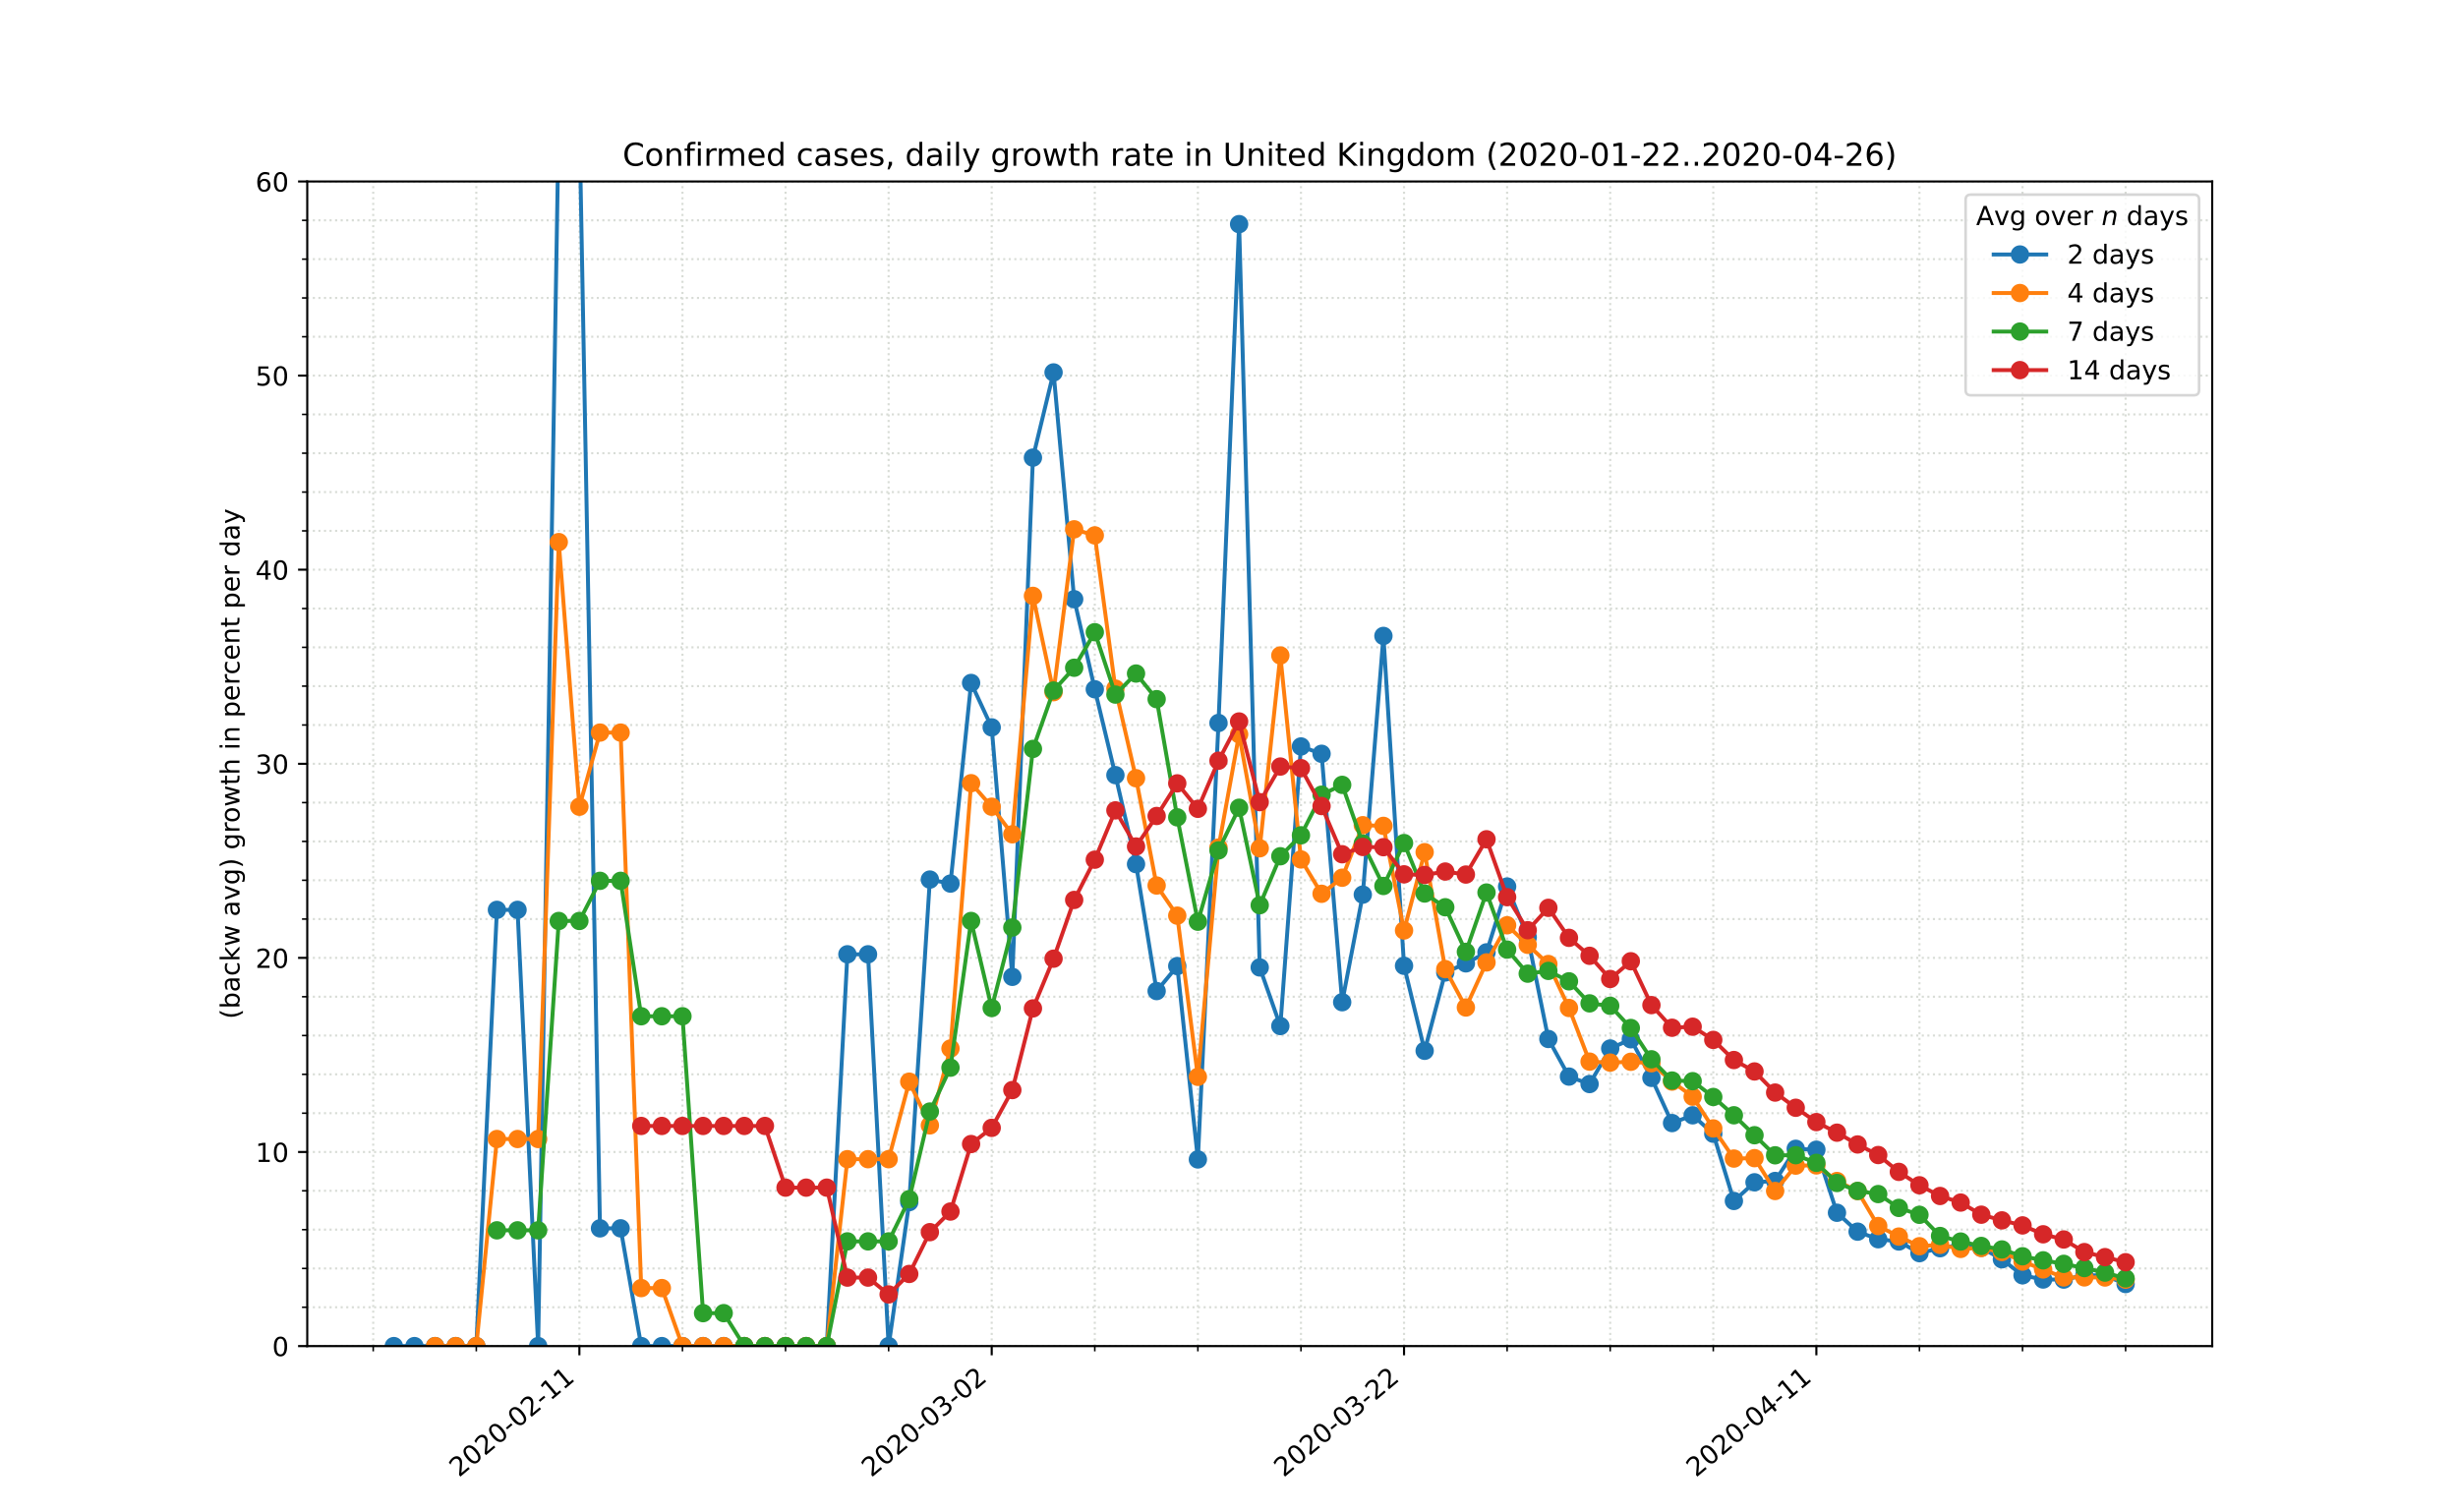<?xml version="1.0" encoding="utf-8" standalone="no"?>
<!DOCTYPE svg PUBLIC "-//W3C//DTD SVG 1.1//EN"
  "http://www.w3.org/Graphics/SVG/1.1/DTD/svg11.dtd">
<!-- Created with matplotlib (https://matplotlib.org/) -->
<svg height="576pt" version="1.1" viewBox="0 0 936 576" width="936pt" xmlns="http://www.w3.org/2000/svg" xmlns:xlink="http://www.w3.org/1999/xlink">
 <defs>
  <style type="text/css">
*{stroke-linecap:butt;stroke-linejoin:round;}
  </style>
 </defs>
 <g id="figure_1">
  <g id="patch_1">
   <path d="M 0 576 
L 936 576 
L 936 0 
L 0 0 
z
" style="fill:#ffffff;"/>
  </g>
  <g id="axes_1">
   <g id="patch_2">
    <path d="M 117 512.64 
L 842.4 512.64 
L 842.4 69.12 
L 117 69.12 
z
" style="fill:#ffffff;"/>
   </g>
   <g id="matplotlib.axis_1">
    <g id="xtick_1">
     <g id="line2d_1">
      <path clip-path="url(#paa44bf54c0)" d="M 220.629 512.64 
L 220.629 69.12 
" style="fill:none;stroke:#d8dcd6;stroke-dasharray:0.8,1.32;stroke-dashoffset:0;stroke-width:0.8;"/>
     </g>
     <g id="line2d_2">
      <defs>
       <path d="M 0 0 
L 0 3.5 
" id="m852c5f81b4" style="stroke:#000000;stroke-width:0.8;"/>
      </defs>
      <g>
       <use style="stroke:#000000;stroke-width:0.8;" x="220.629" xlink:href="#m852c5f81b4" y="512.64"/>
      </g>
     </g>
     <g id="text_1">
      <!-- 2020-02-11 -->
      <defs>
       <path d="M 19.188 8.297 
L 53.609 8.297 
L 53.609 0 
L 7.328 0 
L 7.328 8.297 
Q 12.938 14.109 22.625 23.891 
Q 32.328 33.688 34.812 36.531 
Q 39.547 41.844 41.422 45.531 
Q 43.312 49.219 43.312 52.781 
Q 43.312 58.594 39.234 62.25 
Q 35.156 65.922 28.609 65.922 
Q 23.969 65.922 18.812 64.312 
Q 13.672 62.703 7.812 59.422 
L 7.812 69.391 
Q 13.766 71.781 18.938 73 
Q 24.125 74.219 28.422 74.219 
Q 39.75 74.219 46.484 68.547 
Q 53.219 62.891 53.219 53.422 
Q 53.219 48.922 51.531 44.891 
Q 49.859 40.875 45.406 35.406 
Q 44.188 33.984 37.641 27.219 
Q 31.109 20.453 19.188 8.297 
z
" id="DejaVuSans-50"/>
       <path d="M 31.781 66.406 
Q 24.172 66.406 20.328 58.906 
Q 16.5 51.422 16.5 36.375 
Q 16.5 21.391 20.328 13.891 
Q 24.172 6.391 31.781 6.391 
Q 39.453 6.391 43.281 13.891 
Q 47.125 21.391 47.125 36.375 
Q 47.125 51.422 43.281 58.906 
Q 39.453 66.406 31.781 66.406 
z
M 31.781 74.219 
Q 44.047 74.219 50.516 64.516 
Q 56.984 54.828 56.984 36.375 
Q 56.984 17.969 50.516 8.266 
Q 44.047 -1.422 31.781 -1.422 
Q 19.531 -1.422 13.062 8.266 
Q 6.594 17.969 6.594 36.375 
Q 6.594 54.828 13.062 64.516 
Q 19.531 74.219 31.781 74.219 
z
" id="DejaVuSans-48"/>
       <path d="M 4.891 31.391 
L 31.203 31.391 
L 31.203 23.391 
L 4.891 23.391 
z
" id="DejaVuSans-45"/>
       <path d="M 12.406 8.297 
L 28.516 8.297 
L 28.516 63.922 
L 10.984 60.406 
L 10.984 69.391 
L 28.422 72.906 
L 38.281 72.906 
L 38.281 8.297 
L 54.391 8.297 
L 54.391 0 
L 12.406 0 
z
" id="DejaVuSans-49"/>
      </defs>
      <g transform="translate(174.773 562.817)rotate(-40)scale(0.1 -0.1)">
       <use xlink:href="#DejaVuSans-50"/>
       <use x="63.623" xlink:href="#DejaVuSans-48"/>
       <use x="127.246" xlink:href="#DejaVuSans-50"/>
       <use x="190.869" xlink:href="#DejaVuSans-48"/>
       <use x="254.492" xlink:href="#DejaVuSans-45"/>
       <use x="290.576" xlink:href="#DejaVuSans-48"/>
       <use x="354.199" xlink:href="#DejaVuSans-50"/>
       <use x="417.822" xlink:href="#DejaVuSans-45"/>
       <use x="453.906" xlink:href="#DejaVuSans-49"/>
       <use x="517.529" xlink:href="#DejaVuSans-49"/>
      </g>
     </g>
    </g>
    <g id="xtick_2">
     <g id="line2d_3">
      <path clip-path="url(#paa44bf54c0)" d="M 377.642 512.64 
L 377.642 69.12 
" style="fill:none;stroke:#d8dcd6;stroke-dasharray:0.8,1.32;stroke-dashoffset:0;stroke-width:0.8;"/>
     </g>
     <g id="line2d_4">
      <g>
       <use style="stroke:#000000;stroke-width:0.8;" x="377.642" xlink:href="#m852c5f81b4" y="512.64"/>
      </g>
     </g>
     <g id="text_2">
      <!-- 2020-03-02 -->
      <defs>
       <path d="M 40.578 39.312 
Q 47.656 37.797 51.625 33 
Q 55.609 28.219 55.609 21.188 
Q 55.609 10.406 48.188 4.484 
Q 40.766 -1.422 27.094 -1.422 
Q 22.516 -1.422 17.656 -0.516 
Q 12.797 0.391 7.625 2.203 
L 7.625 11.719 
Q 11.719 9.328 16.594 8.109 
Q 21.484 6.891 26.812 6.891 
Q 36.078 6.891 40.938 10.547 
Q 45.797 14.203 45.797 21.188 
Q 45.797 27.641 41.281 31.266 
Q 36.766 34.906 28.719 34.906 
L 20.219 34.906 
L 20.219 43.016 
L 29.109 43.016 
Q 36.375 43.016 40.234 45.922 
Q 44.094 48.828 44.094 54.297 
Q 44.094 59.906 40.109 62.906 
Q 36.141 65.922 28.719 65.922 
Q 24.656 65.922 20.016 65.031 
Q 15.375 64.156 9.812 62.312 
L 9.812 71.094 
Q 15.438 72.656 20.344 73.438 
Q 25.25 74.219 29.594 74.219 
Q 40.828 74.219 47.359 69.109 
Q 53.906 64.016 53.906 55.328 
Q 53.906 49.266 50.438 45.094 
Q 46.969 40.922 40.578 39.312 
z
" id="DejaVuSans-51"/>
      </defs>
      <g transform="translate(331.786 562.817)rotate(-40)scale(0.1 -0.1)">
       <use xlink:href="#DejaVuSans-50"/>
       <use x="63.623" xlink:href="#DejaVuSans-48"/>
       <use x="127.246" xlink:href="#DejaVuSans-50"/>
       <use x="190.869" xlink:href="#DejaVuSans-48"/>
       <use x="254.492" xlink:href="#DejaVuSans-45"/>
       <use x="290.576" xlink:href="#DejaVuSans-48"/>
       <use x="354.199" xlink:href="#DejaVuSans-51"/>
       <use x="417.822" xlink:href="#DejaVuSans-45"/>
       <use x="453.906" xlink:href="#DejaVuSans-48"/>
       <use x="517.529" xlink:href="#DejaVuSans-50"/>
      </g>
     </g>
    </g>
    <g id="xtick_3">
     <g id="line2d_5">
      <path clip-path="url(#paa44bf54c0)" d="M 534.655 512.64 
L 534.655 69.12 
" style="fill:none;stroke:#d8dcd6;stroke-dasharray:0.8,1.32;stroke-dashoffset:0;stroke-width:0.8;"/>
     </g>
     <g id="line2d_6">
      <g>
       <use style="stroke:#000000;stroke-width:0.8;" x="534.655" xlink:href="#m852c5f81b4" y="512.64"/>
      </g>
     </g>
     <g id="text_3">
      <!-- 2020-03-22 -->
      <g transform="translate(488.799 562.817)rotate(-40)scale(0.1 -0.1)">
       <use xlink:href="#DejaVuSans-50"/>
       <use x="63.623" xlink:href="#DejaVuSans-48"/>
       <use x="127.246" xlink:href="#DejaVuSans-50"/>
       <use x="190.869" xlink:href="#DejaVuSans-48"/>
       <use x="254.492" xlink:href="#DejaVuSans-45"/>
       <use x="290.576" xlink:href="#DejaVuSans-48"/>
       <use x="354.199" xlink:href="#DejaVuSans-51"/>
       <use x="417.822" xlink:href="#DejaVuSans-45"/>
       <use x="453.906" xlink:href="#DejaVuSans-50"/>
       <use x="517.529" xlink:href="#DejaVuSans-50"/>
      </g>
     </g>
    </g>
    <g id="xtick_4">
     <g id="line2d_7">
      <path clip-path="url(#paa44bf54c0)" d="M 691.668 512.64 
L 691.668 69.12 
" style="fill:none;stroke:#d8dcd6;stroke-dasharray:0.8,1.32;stroke-dashoffset:0;stroke-width:0.8;"/>
     </g>
     <g id="line2d_8">
      <g>
       <use style="stroke:#000000;stroke-width:0.8;" x="691.668" xlink:href="#m852c5f81b4" y="512.64"/>
      </g>
     </g>
     <g id="text_4">
      <!-- 2020-04-11 -->
      <defs>
       <path d="M 37.797 64.312 
L 12.891 25.391 
L 37.797 25.391 
z
M 35.203 72.906 
L 47.609 72.906 
L 47.609 25.391 
L 58.016 25.391 
L 58.016 17.188 
L 47.609 17.188 
L 47.609 0 
L 37.797 0 
L 37.797 17.188 
L 4.891 17.188 
L 4.891 26.703 
z
" id="DejaVuSans-52"/>
      </defs>
      <g transform="translate(645.812 562.817)rotate(-40)scale(0.1 -0.1)">
       <use xlink:href="#DejaVuSans-50"/>
       <use x="63.623" xlink:href="#DejaVuSans-48"/>
       <use x="127.246" xlink:href="#DejaVuSans-50"/>
       <use x="190.869" xlink:href="#DejaVuSans-48"/>
       <use x="254.492" xlink:href="#DejaVuSans-45"/>
       <use x="290.576" xlink:href="#DejaVuSans-48"/>
       <use x="354.199" xlink:href="#DejaVuSans-52"/>
       <use x="417.822" xlink:href="#DejaVuSans-45"/>
       <use x="453.906" xlink:href="#DejaVuSans-49"/>
       <use x="517.529" xlink:href="#DejaVuSans-49"/>
      </g>
     </g>
    </g>
    <g id="xtick_5">
     <g id="line2d_9">
      <path clip-path="url(#paa44bf54c0)" d="M 142.122 512.64 
L 142.122 69.12 
" style="fill:none;stroke:#d8dcd6;stroke-dasharray:0.8,1.32;stroke-dashoffset:0;stroke-width:0.8;"/>
     </g>
     <g id="line2d_10">
      <defs>
       <path d="M 0 0 
L 0 2 
" id="md42e7da28f" style="stroke:#000000;stroke-width:0.6;"/>
      </defs>
      <g>
       <use style="stroke:#000000;stroke-width:0.6;" x="142.122" xlink:href="#md42e7da28f" y="512.64"/>
      </g>
     </g>
    </g>
    <g id="xtick_6">
     <g id="line2d_11">
      <path clip-path="url(#paa44bf54c0)" d="M 181.375 512.64 
L 181.375 69.12 
" style="fill:none;stroke:#d8dcd6;stroke-dasharray:0.8,1.32;stroke-dashoffset:0;stroke-width:0.8;"/>
     </g>
     <g id="line2d_12">
      <g>
       <use style="stroke:#000000;stroke-width:0.6;" x="181.375" xlink:href="#md42e7da28f" y="512.64"/>
      </g>
     </g>
    </g>
    <g id="xtick_7">
     <g id="line2d_13">
      <path clip-path="url(#paa44bf54c0)" d="M 259.882 512.64 
L 259.882 69.12 
" style="fill:none;stroke:#d8dcd6;stroke-dasharray:0.8,1.32;stroke-dashoffset:0;stroke-width:0.8;"/>
     </g>
     <g id="line2d_14">
      <g>
       <use style="stroke:#000000;stroke-width:0.6;" x="259.882" xlink:href="#md42e7da28f" y="512.64"/>
      </g>
     </g>
    </g>
    <g id="xtick_8">
     <g id="line2d_15">
      <path clip-path="url(#paa44bf54c0)" d="M 299.135 512.64 
L 299.135 69.12 
" style="fill:none;stroke:#d8dcd6;stroke-dasharray:0.8,1.32;stroke-dashoffset:0;stroke-width:0.8;"/>
     </g>
     <g id="line2d_16">
      <g>
       <use style="stroke:#000000;stroke-width:0.6;" x="299.135" xlink:href="#md42e7da28f" y="512.64"/>
      </g>
     </g>
    </g>
    <g id="xtick_9">
     <g id="line2d_17">
      <path clip-path="url(#paa44bf54c0)" d="M 338.388 512.64 
L 338.388 69.12 
" style="fill:none;stroke:#d8dcd6;stroke-dasharray:0.8,1.32;stroke-dashoffset:0;stroke-width:0.8;"/>
     </g>
     <g id="line2d_18">
      <g>
       <use style="stroke:#000000;stroke-width:0.6;" x="338.388" xlink:href="#md42e7da28f" y="512.64"/>
      </g>
     </g>
    </g>
    <g id="xtick_10">
     <g id="line2d_19">
      <path clip-path="url(#paa44bf54c0)" d="M 416.895 512.64 
L 416.895 69.12 
" style="fill:none;stroke:#d8dcd6;stroke-dasharray:0.8,1.32;stroke-dashoffset:0;stroke-width:0.8;"/>
     </g>
     <g id="line2d_20">
      <g>
       <use style="stroke:#000000;stroke-width:0.6;" x="416.895" xlink:href="#md42e7da28f" y="512.64"/>
      </g>
     </g>
    </g>
    <g id="xtick_11">
     <g id="line2d_21">
      <path clip-path="url(#paa44bf54c0)" d="M 456.148 512.64 
L 456.148 69.12 
" style="fill:none;stroke:#d8dcd6;stroke-dasharray:0.8,1.32;stroke-dashoffset:0;stroke-width:0.8;"/>
     </g>
     <g id="line2d_22">
      <g>
       <use style="stroke:#000000;stroke-width:0.6;" x="456.148" xlink:href="#md42e7da28f" y="512.64"/>
      </g>
     </g>
    </g>
    <g id="xtick_12">
     <g id="line2d_23">
      <path clip-path="url(#paa44bf54c0)" d="M 495.401 512.64 
L 495.401 69.12 
" style="fill:none;stroke:#d8dcd6;stroke-dasharray:0.8,1.32;stroke-dashoffset:0;stroke-width:0.8;"/>
     </g>
     <g id="line2d_24">
      <g>
       <use style="stroke:#000000;stroke-width:0.6;" x="495.401" xlink:href="#md42e7da28f" y="512.64"/>
      </g>
     </g>
    </g>
    <g id="xtick_13">
     <g id="line2d_25">
      <path clip-path="url(#paa44bf54c0)" d="M 573.908 512.64 
L 573.908 69.12 
" style="fill:none;stroke:#d8dcd6;stroke-dasharray:0.8,1.32;stroke-dashoffset:0;stroke-width:0.8;"/>
     </g>
     <g id="line2d_26">
      <g>
       <use style="stroke:#000000;stroke-width:0.6;" x="573.908" xlink:href="#md42e7da28f" y="512.64"/>
      </g>
     </g>
    </g>
    <g id="xtick_14">
     <g id="line2d_27">
      <path clip-path="url(#paa44bf54c0)" d="M 613.161 512.64 
L 613.161 69.12 
" style="fill:none;stroke:#d8dcd6;stroke-dasharray:0.8,1.32;stroke-dashoffset:0;stroke-width:0.8;"/>
     </g>
     <g id="line2d_28">
      <g>
       <use style="stroke:#000000;stroke-width:0.6;" x="613.161" xlink:href="#md42e7da28f" y="512.64"/>
      </g>
     </g>
    </g>
    <g id="xtick_15">
     <g id="line2d_29">
      <path clip-path="url(#paa44bf54c0)" d="M 652.414 512.64 
L 652.414 69.12 
" style="fill:none;stroke:#d8dcd6;stroke-dasharray:0.8,1.32;stroke-dashoffset:0;stroke-width:0.8;"/>
     </g>
     <g id="line2d_30">
      <g>
       <use style="stroke:#000000;stroke-width:0.6;" x="652.414" xlink:href="#md42e7da28f" y="512.64"/>
      </g>
     </g>
    </g>
    <g id="xtick_16">
     <g id="line2d_31">
      <path clip-path="url(#paa44bf54c0)" d="M 730.921 512.64 
L 730.921 69.12 
" style="fill:none;stroke:#d8dcd6;stroke-dasharray:0.8,1.32;stroke-dashoffset:0;stroke-width:0.8;"/>
     </g>
     <g id="line2d_32">
      <g>
       <use style="stroke:#000000;stroke-width:0.6;" x="730.921" xlink:href="#md42e7da28f" y="512.64"/>
      </g>
     </g>
    </g>
    <g id="xtick_17">
     <g id="line2d_33">
      <path clip-path="url(#paa44bf54c0)" d="M 770.174 512.64 
L 770.174 69.12 
" style="fill:none;stroke:#d8dcd6;stroke-dasharray:0.8,1.32;stroke-dashoffset:0;stroke-width:0.8;"/>
     </g>
     <g id="line2d_34">
      <g>
       <use style="stroke:#000000;stroke-width:0.6;" x="770.174" xlink:href="#md42e7da28f" y="512.64"/>
      </g>
     </g>
    </g>
    <g id="xtick_18">
     <g id="line2d_35">
      <path clip-path="url(#paa44bf54c0)" d="M 809.427 512.64 
L 809.427 69.12 
" style="fill:none;stroke:#d8dcd6;stroke-dasharray:0.8,1.32;stroke-dashoffset:0;stroke-width:0.8;"/>
     </g>
     <g id="line2d_36">
      <g>
       <use style="stroke:#000000;stroke-width:0.6;" x="809.427" xlink:href="#md42e7da28f" y="512.64"/>
      </g>
     </g>
    </g>
   </g>
   <g id="matplotlib.axis_2">
    <g id="ytick_1">
     <g id="line2d_37">
      <path clip-path="url(#paa44bf54c0)" d="M 117 512.64 
L 842.4 512.64 
" style="fill:none;stroke:#d8dcd6;stroke-dasharray:0.8,1.32;stroke-dashoffset:0;stroke-width:0.8;"/>
     </g>
     <g id="line2d_38">
      <defs>
       <path d="M 0 0 
L -3.5 0 
" id="mce5eead5be" style="stroke:#000000;stroke-width:0.8;"/>
      </defs>
      <g>
       <use style="stroke:#000000;stroke-width:0.8;" x="117" xlink:href="#mce5eead5be" y="512.64"/>
      </g>
     </g>
     <g id="text_5">
      <!-- 0 -->
      <g transform="translate(103.638 516.439)scale(0.1 -0.1)">
       <use xlink:href="#DejaVuSans-48"/>
      </g>
     </g>
    </g>
    <g id="ytick_2">
     <g id="line2d_39">
      <path clip-path="url(#paa44bf54c0)" d="M 117 438.72 
L 842.4 438.72 
" style="fill:none;stroke:#d8dcd6;stroke-dasharray:0.8,1.32;stroke-dashoffset:0;stroke-width:0.8;"/>
     </g>
     <g id="line2d_40">
      <g>
       <use style="stroke:#000000;stroke-width:0.8;" x="117" xlink:href="#mce5eead5be" y="438.72"/>
      </g>
     </g>
     <g id="text_6">
      <!-- 10 -->
      <g transform="translate(97.275 442.519)scale(0.1 -0.1)">
       <use xlink:href="#DejaVuSans-49"/>
       <use x="63.623" xlink:href="#DejaVuSans-48"/>
      </g>
     </g>
    </g>
    <g id="ytick_3">
     <g id="line2d_41">
      <path clip-path="url(#paa44bf54c0)" d="M 117 364.8 
L 842.4 364.8 
" style="fill:none;stroke:#d8dcd6;stroke-dasharray:0.8,1.32;stroke-dashoffset:0;stroke-width:0.8;"/>
     </g>
     <g id="line2d_42">
      <g>
       <use style="stroke:#000000;stroke-width:0.8;" x="117" xlink:href="#mce5eead5be" y="364.8"/>
      </g>
     </g>
     <g id="text_7">
      <!-- 20 -->
      <g transform="translate(97.275 368.599)scale(0.1 -0.1)">
       <use xlink:href="#DejaVuSans-50"/>
       <use x="63.623" xlink:href="#DejaVuSans-48"/>
      </g>
     </g>
    </g>
    <g id="ytick_4">
     <g id="line2d_43">
      <path clip-path="url(#paa44bf54c0)" d="M 117 290.88 
L 842.4 290.88 
" style="fill:none;stroke:#d8dcd6;stroke-dasharray:0.8,1.32;stroke-dashoffset:0;stroke-width:0.8;"/>
     </g>
     <g id="line2d_44">
      <g>
       <use style="stroke:#000000;stroke-width:0.8;" x="117" xlink:href="#mce5eead5be" y="290.88"/>
      </g>
     </g>
     <g id="text_8">
      <!-- 30 -->
      <g transform="translate(97.275 294.679)scale(0.1 -0.1)">
       <use xlink:href="#DejaVuSans-51"/>
       <use x="63.623" xlink:href="#DejaVuSans-48"/>
      </g>
     </g>
    </g>
    <g id="ytick_5">
     <g id="line2d_45">
      <path clip-path="url(#paa44bf54c0)" d="M 117 216.96 
L 842.4 216.96 
" style="fill:none;stroke:#d8dcd6;stroke-dasharray:0.8,1.32;stroke-dashoffset:0;stroke-width:0.8;"/>
     </g>
     <g id="line2d_46">
      <g>
       <use style="stroke:#000000;stroke-width:0.8;" x="117" xlink:href="#mce5eead5be" y="216.96"/>
      </g>
     </g>
     <g id="text_9">
      <!-- 40 -->
      <g transform="translate(97.275 220.759)scale(0.1 -0.1)">
       <use xlink:href="#DejaVuSans-52"/>
       <use x="63.623" xlink:href="#DejaVuSans-48"/>
      </g>
     </g>
    </g>
    <g id="ytick_6">
     <g id="line2d_47">
      <path clip-path="url(#paa44bf54c0)" d="M 117 143.04 
L 842.4 143.04 
" style="fill:none;stroke:#d8dcd6;stroke-dasharray:0.8,1.32;stroke-dashoffset:0;stroke-width:0.8;"/>
     </g>
     <g id="line2d_48">
      <g>
       <use style="stroke:#000000;stroke-width:0.8;" x="117" xlink:href="#mce5eead5be" y="143.04"/>
      </g>
     </g>
     <g id="text_10">
      <!-- 50 -->
      <defs>
       <path d="M 10.797 72.906 
L 49.516 72.906 
L 49.516 64.594 
L 19.828 64.594 
L 19.828 46.734 
Q 21.969 47.469 24.109 47.828 
Q 26.266 48.188 28.422 48.188 
Q 40.625 48.188 47.75 41.5 
Q 54.891 34.812 54.891 23.391 
Q 54.891 11.625 47.562 5.094 
Q 40.234 -1.422 26.906 -1.422 
Q 22.312 -1.422 17.547 -0.641 
Q 12.797 0.141 7.719 1.703 
L 7.719 11.625 
Q 12.109 9.234 16.797 8.062 
Q 21.484 6.891 26.703 6.891 
Q 35.156 6.891 40.078 11.328 
Q 45.016 15.766 45.016 23.391 
Q 45.016 31 40.078 35.438 
Q 35.156 39.891 26.703 39.891 
Q 22.75 39.891 18.812 39.016 
Q 14.891 38.141 10.797 36.281 
z
" id="DejaVuSans-53"/>
      </defs>
      <g transform="translate(97.275 146.839)scale(0.1 -0.1)">
       <use xlink:href="#DejaVuSans-53"/>
       <use x="63.623" xlink:href="#DejaVuSans-48"/>
      </g>
     </g>
    </g>
    <g id="ytick_7">
     <g id="line2d_49">
      <path clip-path="url(#paa44bf54c0)" d="M 117 69.12 
L 842.4 69.12 
" style="fill:none;stroke:#d8dcd6;stroke-dasharray:0.8,1.32;stroke-dashoffset:0;stroke-width:0.8;"/>
     </g>
     <g id="line2d_50">
      <g>
       <use style="stroke:#000000;stroke-width:0.8;" x="117" xlink:href="#mce5eead5be" y="69.12"/>
      </g>
     </g>
     <g id="text_11">
      <!-- 60 -->
      <defs>
       <path d="M 33.016 40.375 
Q 26.375 40.375 22.484 35.828 
Q 18.609 31.297 18.609 23.391 
Q 18.609 15.531 22.484 10.953 
Q 26.375 6.391 33.016 6.391 
Q 39.656 6.391 43.531 10.953 
Q 47.406 15.531 47.406 23.391 
Q 47.406 31.297 43.531 35.828 
Q 39.656 40.375 33.016 40.375 
z
M 52.594 71.297 
L 52.594 62.312 
Q 48.875 64.062 45.094 64.984 
Q 41.312 65.922 37.594 65.922 
Q 27.828 65.922 22.672 59.328 
Q 17.531 52.734 16.797 39.406 
Q 19.672 43.656 24.016 45.922 
Q 28.375 48.188 33.594 48.188 
Q 44.578 48.188 50.953 41.516 
Q 57.328 34.859 57.328 23.391 
Q 57.328 12.156 50.688 5.359 
Q 44.047 -1.422 33.016 -1.422 
Q 20.359 -1.422 13.672 8.266 
Q 6.984 17.969 6.984 36.375 
Q 6.984 53.656 15.188 63.938 
Q 23.391 74.219 37.203 74.219 
Q 40.922 74.219 44.703 73.484 
Q 48.484 72.75 52.594 71.297 
z
" id="DejaVuSans-54"/>
      </defs>
      <g transform="translate(97.275 72.919)scale(0.1 -0.1)">
       <use xlink:href="#DejaVuSans-54"/>
       <use x="63.623" xlink:href="#DejaVuSans-48"/>
      </g>
     </g>
    </g>
    <g id="ytick_8">
     <g id="line2d_51">
      <path clip-path="url(#paa44bf54c0)" d="M 117 497.856 
L 842.4 497.856 
" style="fill:none;stroke:#d8dcd6;stroke-dasharray:0.8,1.32;stroke-dashoffset:0;stroke-width:0.8;"/>
     </g>
     <g id="line2d_52">
      <defs>
       <path d="M 0 0 
L -2 0 
" id="me171e60f7a" style="stroke:#000000;stroke-width:0.6;"/>
      </defs>
      <g>
       <use style="stroke:#000000;stroke-width:0.6;" x="117" xlink:href="#me171e60f7a" y="497.856"/>
      </g>
     </g>
    </g>
    <g id="ytick_9">
     <g id="line2d_53">
      <path clip-path="url(#paa44bf54c0)" d="M 117 483.072 
L 842.4 483.072 
" style="fill:none;stroke:#d8dcd6;stroke-dasharray:0.8,1.32;stroke-dashoffset:0;stroke-width:0.8;"/>
     </g>
     <g id="line2d_54">
      <g>
       <use style="stroke:#000000;stroke-width:0.6;" x="117" xlink:href="#me171e60f7a" y="483.072"/>
      </g>
     </g>
    </g>
    <g id="ytick_10">
     <g id="line2d_55">
      <path clip-path="url(#paa44bf54c0)" d="M 117 468.288 
L 842.4 468.288 
" style="fill:none;stroke:#d8dcd6;stroke-dasharray:0.8,1.32;stroke-dashoffset:0;stroke-width:0.8;"/>
     </g>
     <g id="line2d_56">
      <g>
       <use style="stroke:#000000;stroke-width:0.6;" x="117" xlink:href="#me171e60f7a" y="468.288"/>
      </g>
     </g>
    </g>
    <g id="ytick_11">
     <g id="line2d_57">
      <path clip-path="url(#paa44bf54c0)" d="M 117 453.504 
L 842.4 453.504 
" style="fill:none;stroke:#d8dcd6;stroke-dasharray:0.8,1.32;stroke-dashoffset:0;stroke-width:0.8;"/>
     </g>
     <g id="line2d_58">
      <g>
       <use style="stroke:#000000;stroke-width:0.6;" x="117" xlink:href="#me171e60f7a" y="453.504"/>
      </g>
     </g>
    </g>
    <g id="ytick_12">
     <g id="line2d_59">
      <path clip-path="url(#paa44bf54c0)" d="M 117 423.936 
L 842.4 423.936 
" style="fill:none;stroke:#d8dcd6;stroke-dasharray:0.8,1.32;stroke-dashoffset:0;stroke-width:0.8;"/>
     </g>
     <g id="line2d_60">
      <g>
       <use style="stroke:#000000;stroke-width:0.6;" x="117" xlink:href="#me171e60f7a" y="423.936"/>
      </g>
     </g>
    </g>
    <g id="ytick_13">
     <g id="line2d_61">
      <path clip-path="url(#paa44bf54c0)" d="M 117 409.152 
L 842.4 409.152 
" style="fill:none;stroke:#d8dcd6;stroke-dasharray:0.8,1.32;stroke-dashoffset:0;stroke-width:0.8;"/>
     </g>
     <g id="line2d_62">
      <g>
       <use style="stroke:#000000;stroke-width:0.6;" x="117" xlink:href="#me171e60f7a" y="409.152"/>
      </g>
     </g>
    </g>
    <g id="ytick_14">
     <g id="line2d_63">
      <path clip-path="url(#paa44bf54c0)" d="M 117 394.368 
L 842.4 394.368 
" style="fill:none;stroke:#d8dcd6;stroke-dasharray:0.8,1.32;stroke-dashoffset:0;stroke-width:0.8;"/>
     </g>
     <g id="line2d_64">
      <g>
       <use style="stroke:#000000;stroke-width:0.6;" x="117" xlink:href="#me171e60f7a" y="394.368"/>
      </g>
     </g>
    </g>
    <g id="ytick_15">
     <g id="line2d_65">
      <path clip-path="url(#paa44bf54c0)" d="M 117 379.584 
L 842.4 379.584 
" style="fill:none;stroke:#d8dcd6;stroke-dasharray:0.8,1.32;stroke-dashoffset:0;stroke-width:0.8;"/>
     </g>
     <g id="line2d_66">
      <g>
       <use style="stroke:#000000;stroke-width:0.6;" x="117" xlink:href="#me171e60f7a" y="379.584"/>
      </g>
     </g>
    </g>
    <g id="ytick_16">
     <g id="line2d_67">
      <path clip-path="url(#paa44bf54c0)" d="M 117 350.016 
L 842.4 350.016 
" style="fill:none;stroke:#d8dcd6;stroke-dasharray:0.8,1.32;stroke-dashoffset:0;stroke-width:0.8;"/>
     </g>
     <g id="line2d_68">
      <g>
       <use style="stroke:#000000;stroke-width:0.6;" x="117" xlink:href="#me171e60f7a" y="350.016"/>
      </g>
     </g>
    </g>
    <g id="ytick_17">
     <g id="line2d_69">
      <path clip-path="url(#paa44bf54c0)" d="M 117 335.232 
L 842.4 335.232 
" style="fill:none;stroke:#d8dcd6;stroke-dasharray:0.8,1.32;stroke-dashoffset:0;stroke-width:0.8;"/>
     </g>
     <g id="line2d_70">
      <g>
       <use style="stroke:#000000;stroke-width:0.6;" x="117" xlink:href="#me171e60f7a" y="335.232"/>
      </g>
     </g>
    </g>
    <g id="ytick_18">
     <g id="line2d_71">
      <path clip-path="url(#paa44bf54c0)" d="M 117 320.448 
L 842.4 320.448 
" style="fill:none;stroke:#d8dcd6;stroke-dasharray:0.8,1.32;stroke-dashoffset:0;stroke-width:0.8;"/>
     </g>
     <g id="line2d_72">
      <g>
       <use style="stroke:#000000;stroke-width:0.6;" x="117" xlink:href="#me171e60f7a" y="320.448"/>
      </g>
     </g>
    </g>
    <g id="ytick_19">
     <g id="line2d_73">
      <path clip-path="url(#paa44bf54c0)" d="M 117 305.664 
L 842.4 305.664 
" style="fill:none;stroke:#d8dcd6;stroke-dasharray:0.8,1.32;stroke-dashoffset:0;stroke-width:0.8;"/>
     </g>
     <g id="line2d_74">
      <g>
       <use style="stroke:#000000;stroke-width:0.6;" x="117" xlink:href="#me171e60f7a" y="305.664"/>
      </g>
     </g>
    </g>
    <g id="ytick_20">
     <g id="line2d_75">
      <path clip-path="url(#paa44bf54c0)" d="M 117 276.096 
L 842.4 276.096 
" style="fill:none;stroke:#d8dcd6;stroke-dasharray:0.8,1.32;stroke-dashoffset:0;stroke-width:0.8;"/>
     </g>
     <g id="line2d_76">
      <g>
       <use style="stroke:#000000;stroke-width:0.6;" x="117" xlink:href="#me171e60f7a" y="276.096"/>
      </g>
     </g>
    </g>
    <g id="ytick_21">
     <g id="line2d_77">
      <path clip-path="url(#paa44bf54c0)" d="M 117 261.312 
L 842.4 261.312 
" style="fill:none;stroke:#d8dcd6;stroke-dasharray:0.8,1.32;stroke-dashoffset:0;stroke-width:0.8;"/>
     </g>
     <g id="line2d_78">
      <g>
       <use style="stroke:#000000;stroke-width:0.6;" x="117" xlink:href="#me171e60f7a" y="261.312"/>
      </g>
     </g>
    </g>
    <g id="ytick_22">
     <g id="line2d_79">
      <path clip-path="url(#paa44bf54c0)" d="M 117 246.528 
L 842.4 246.528 
" style="fill:none;stroke:#d8dcd6;stroke-dasharray:0.8,1.32;stroke-dashoffset:0;stroke-width:0.8;"/>
     </g>
     <g id="line2d_80">
      <g>
       <use style="stroke:#000000;stroke-width:0.6;" x="117" xlink:href="#me171e60f7a" y="246.528"/>
      </g>
     </g>
    </g>
    <g id="ytick_23">
     <g id="line2d_81">
      <path clip-path="url(#paa44bf54c0)" d="M 117 231.744 
L 842.4 231.744 
" style="fill:none;stroke:#d8dcd6;stroke-dasharray:0.8,1.32;stroke-dashoffset:0;stroke-width:0.8;"/>
     </g>
     <g id="line2d_82">
      <g>
       <use style="stroke:#000000;stroke-width:0.6;" x="117" xlink:href="#me171e60f7a" y="231.744"/>
      </g>
     </g>
    </g>
    <g id="ytick_24">
     <g id="line2d_83">
      <path clip-path="url(#paa44bf54c0)" d="M 117 202.176 
L 842.4 202.176 
" style="fill:none;stroke:#d8dcd6;stroke-dasharray:0.8,1.32;stroke-dashoffset:0;stroke-width:0.8;"/>
     </g>
     <g id="line2d_84">
      <g>
       <use style="stroke:#000000;stroke-width:0.6;" x="117" xlink:href="#me171e60f7a" y="202.176"/>
      </g>
     </g>
    </g>
    <g id="ytick_25">
     <g id="line2d_85">
      <path clip-path="url(#paa44bf54c0)" d="M 117 187.392 
L 842.4 187.392 
" style="fill:none;stroke:#d8dcd6;stroke-dasharray:0.8,1.32;stroke-dashoffset:0;stroke-width:0.8;"/>
     </g>
     <g id="line2d_86">
      <g>
       <use style="stroke:#000000;stroke-width:0.6;" x="117" xlink:href="#me171e60f7a" y="187.392"/>
      </g>
     </g>
    </g>
    <g id="ytick_26">
     <g id="line2d_87">
      <path clip-path="url(#paa44bf54c0)" d="M 117 172.608 
L 842.4 172.608 
" style="fill:none;stroke:#d8dcd6;stroke-dasharray:0.8,1.32;stroke-dashoffset:0;stroke-width:0.8;"/>
     </g>
     <g id="line2d_88">
      <g>
       <use style="stroke:#000000;stroke-width:0.6;" x="117" xlink:href="#me171e60f7a" y="172.608"/>
      </g>
     </g>
    </g>
    <g id="ytick_27">
     <g id="line2d_89">
      <path clip-path="url(#paa44bf54c0)" d="M 117 157.824 
L 842.4 157.824 
" style="fill:none;stroke:#d8dcd6;stroke-dasharray:0.8,1.32;stroke-dashoffset:0;stroke-width:0.8;"/>
     </g>
     <g id="line2d_90">
      <g>
       <use style="stroke:#000000;stroke-width:0.6;" x="117" xlink:href="#me171e60f7a" y="157.824"/>
      </g>
     </g>
    </g>
    <g id="ytick_28">
     <g id="line2d_91">
      <path clip-path="url(#paa44bf54c0)" d="M 117 128.256 
L 842.4 128.256 
" style="fill:none;stroke:#d8dcd6;stroke-dasharray:0.8,1.32;stroke-dashoffset:0;stroke-width:0.8;"/>
     </g>
     <g id="line2d_92">
      <g>
       <use style="stroke:#000000;stroke-width:0.6;" x="117" xlink:href="#me171e60f7a" y="128.256"/>
      </g>
     </g>
    </g>
    <g id="ytick_29">
     <g id="line2d_93">
      <path clip-path="url(#paa44bf54c0)" d="M 117 113.472 
L 842.4 113.472 
" style="fill:none;stroke:#d8dcd6;stroke-dasharray:0.8,1.32;stroke-dashoffset:0;stroke-width:0.8;"/>
     </g>
     <g id="line2d_94">
      <g>
       <use style="stroke:#000000;stroke-width:0.6;" x="117" xlink:href="#me171e60f7a" y="113.472"/>
      </g>
     </g>
    </g>
    <g id="ytick_30">
     <g id="line2d_95">
      <path clip-path="url(#paa44bf54c0)" d="M 117 98.688 
L 842.4 98.688 
" style="fill:none;stroke:#d8dcd6;stroke-dasharray:0.8,1.32;stroke-dashoffset:0;stroke-width:0.8;"/>
     </g>
     <g id="line2d_96">
      <g>
       <use style="stroke:#000000;stroke-width:0.6;" x="117" xlink:href="#me171e60f7a" y="98.688"/>
      </g>
     </g>
    </g>
    <g id="ytick_31">
     <g id="line2d_97">
      <path clip-path="url(#paa44bf54c0)" d="M 117 83.904 
L 842.4 83.904 
" style="fill:none;stroke:#d8dcd6;stroke-dasharray:0.8,1.32;stroke-dashoffset:0;stroke-width:0.8;"/>
     </g>
     <g id="line2d_98">
      <g>
       <use style="stroke:#000000;stroke-width:0.6;" x="117" xlink:href="#me171e60f7a" y="83.904"/>
      </g>
     </g>
    </g>
    <g id="text_12">
     <!-- (backw avg) growth in percent per day -->
     <defs>
      <path d="M 31 75.875 
Q 24.469 64.656 21.281 53.656 
Q 18.109 42.672 18.109 31.391 
Q 18.109 20.125 21.312 9.062 
Q 24.516 -2 31 -13.188 
L 23.188 -13.188 
Q 15.875 -1.703 12.234 9.375 
Q 8.594 20.453 8.594 31.391 
Q 8.594 42.281 12.203 53.312 
Q 15.828 64.359 23.188 75.875 
z
" id="DejaVuSans-40"/>
      <path d="M 48.688 27.297 
Q 48.688 37.203 44.609 42.844 
Q 40.531 48.484 33.406 48.484 
Q 26.266 48.484 22.188 42.844 
Q 18.109 37.203 18.109 27.297 
Q 18.109 17.391 22.188 11.75 
Q 26.266 6.109 33.406 6.109 
Q 40.531 6.109 44.609 11.75 
Q 48.688 17.391 48.688 27.297 
z
M 18.109 46.391 
Q 20.953 51.266 25.266 53.625 
Q 29.594 56 35.594 56 
Q 45.562 56 51.781 48.094 
Q 58.016 40.188 58.016 27.297 
Q 58.016 14.406 51.781 6.484 
Q 45.562 -1.422 35.594 -1.422 
Q 29.594 -1.422 25.266 0.953 
Q 20.953 3.328 18.109 8.203 
L 18.109 0 
L 9.078 0 
L 9.078 75.984 
L 18.109 75.984 
z
" id="DejaVuSans-98"/>
      <path d="M 34.281 27.484 
Q 23.391 27.484 19.188 25 
Q 14.984 22.516 14.984 16.5 
Q 14.984 11.719 18.141 8.906 
Q 21.297 6.109 26.703 6.109 
Q 34.188 6.109 38.703 11.406 
Q 43.219 16.703 43.219 25.484 
L 43.219 27.484 
z
M 52.203 31.203 
L 52.203 0 
L 43.219 0 
L 43.219 8.297 
Q 40.141 3.328 35.547 0.953 
Q 30.953 -1.422 24.312 -1.422 
Q 15.922 -1.422 10.953 3.297 
Q 6 8.016 6 15.922 
Q 6 25.141 12.172 29.828 
Q 18.359 34.516 30.609 34.516 
L 43.219 34.516 
L 43.219 35.406 
Q 43.219 41.609 39.141 45 
Q 35.062 48.391 27.688 48.391 
Q 23 48.391 18.547 47.266 
Q 14.109 46.141 10.016 43.891 
L 10.016 52.203 
Q 14.938 54.109 19.578 55.047 
Q 24.219 56 28.609 56 
Q 40.484 56 46.344 49.844 
Q 52.203 43.703 52.203 31.203 
z
" id="DejaVuSans-97"/>
      <path d="M 48.781 52.594 
L 48.781 44.188 
Q 44.969 46.297 41.141 47.344 
Q 37.312 48.391 33.406 48.391 
Q 24.656 48.391 19.812 42.844 
Q 14.984 37.312 14.984 27.297 
Q 14.984 17.281 19.812 11.734 
Q 24.656 6.203 33.406 6.203 
Q 37.312 6.203 41.141 7.25 
Q 44.969 8.297 48.781 10.406 
L 48.781 2.094 
Q 45.016 0.344 40.984 -0.531 
Q 36.969 -1.422 32.422 -1.422 
Q 20.062 -1.422 12.781 6.344 
Q 5.516 14.109 5.516 27.297 
Q 5.516 40.672 12.859 48.328 
Q 20.219 56 33.016 56 
Q 37.156 56 41.109 55.141 
Q 45.062 54.297 48.781 52.594 
z
" id="DejaVuSans-99"/>
      <path d="M 9.078 75.984 
L 18.109 75.984 
L 18.109 31.109 
L 44.922 54.688 
L 56.391 54.688 
L 27.391 29.109 
L 57.625 0 
L 45.906 0 
L 18.109 26.703 
L 18.109 0 
L 9.078 0 
z
" id="DejaVuSans-107"/>
      <path d="M 4.203 54.688 
L 13.188 54.688 
L 24.422 12.016 
L 35.594 54.688 
L 46.188 54.688 
L 57.422 12.016 
L 68.609 54.688 
L 77.594 54.688 
L 63.281 0 
L 52.688 0 
L 40.922 44.828 
L 29.109 0 
L 18.5 0 
z
" id="DejaVuSans-119"/>
      <path id="DejaVuSans-32"/>
      <path d="M 2.984 54.688 
L 12.5 54.688 
L 29.594 8.797 
L 46.688 54.688 
L 56.203 54.688 
L 35.688 0 
L 23.484 0 
z
" id="DejaVuSans-118"/>
      <path d="M 45.406 27.984 
Q 45.406 37.75 41.375 43.109 
Q 37.359 48.484 30.078 48.484 
Q 22.859 48.484 18.828 43.109 
Q 14.797 37.75 14.797 27.984 
Q 14.797 18.266 18.828 12.891 
Q 22.859 7.516 30.078 7.516 
Q 37.359 7.516 41.375 12.891 
Q 45.406 18.266 45.406 27.984 
z
M 54.391 6.781 
Q 54.391 -7.172 48.188 -13.984 
Q 42 -20.797 29.203 -20.797 
Q 24.469 -20.797 20.266 -20.094 
Q 16.062 -19.391 12.109 -17.922 
L 12.109 -9.188 
Q 16.062 -11.328 19.922 -12.344 
Q 23.781 -13.375 27.781 -13.375 
Q 36.625 -13.375 41.016 -8.766 
Q 45.406 -4.156 45.406 5.172 
L 45.406 9.625 
Q 42.625 4.781 38.281 2.391 
Q 33.938 0 27.875 0 
Q 17.828 0 11.672 7.656 
Q 5.516 15.328 5.516 27.984 
Q 5.516 40.672 11.672 48.328 
Q 17.828 56 27.875 56 
Q 33.938 56 38.281 53.609 
Q 42.625 51.219 45.406 46.391 
L 45.406 54.688 
L 54.391 54.688 
z
" id="DejaVuSans-103"/>
      <path d="M 8.016 75.875 
L 15.828 75.875 
Q 23.141 64.359 26.781 53.312 
Q 30.422 42.281 30.422 31.391 
Q 30.422 20.453 26.781 9.375 
Q 23.141 -1.703 15.828 -13.188 
L 8.016 -13.188 
Q 14.5 -2 17.703 9.062 
Q 20.906 20.125 20.906 31.391 
Q 20.906 42.672 17.703 53.656 
Q 14.5 64.656 8.016 75.875 
z
" id="DejaVuSans-41"/>
      <path d="M 41.109 46.297 
Q 39.594 47.172 37.812 47.578 
Q 36.031 48 33.891 48 
Q 26.266 48 22.188 43.047 
Q 18.109 38.094 18.109 28.812 
L 18.109 0 
L 9.078 0 
L 9.078 54.688 
L 18.109 54.688 
L 18.109 46.188 
Q 20.953 51.172 25.484 53.578 
Q 30.031 56 36.531 56 
Q 37.453 56 38.578 55.875 
Q 39.703 55.766 41.062 55.516 
z
" id="DejaVuSans-114"/>
      <path d="M 30.609 48.391 
Q 23.391 48.391 19.188 42.75 
Q 14.984 37.109 14.984 27.297 
Q 14.984 17.484 19.156 11.844 
Q 23.344 6.203 30.609 6.203 
Q 37.797 6.203 41.984 11.859 
Q 46.188 17.531 46.188 27.297 
Q 46.188 37.016 41.984 42.703 
Q 37.797 48.391 30.609 48.391 
z
M 30.609 56 
Q 42.328 56 49.016 48.375 
Q 55.719 40.766 55.719 27.297 
Q 55.719 13.875 49.016 6.219 
Q 42.328 -1.422 30.609 -1.422 
Q 18.844 -1.422 12.172 6.219 
Q 5.516 13.875 5.516 27.297 
Q 5.516 40.766 12.172 48.375 
Q 18.844 56 30.609 56 
z
" id="DejaVuSans-111"/>
      <path d="M 18.312 70.219 
L 18.312 54.688 
L 36.812 54.688 
L 36.812 47.703 
L 18.312 47.703 
L 18.312 18.016 
Q 18.312 11.328 20.141 9.422 
Q 21.969 7.516 27.594 7.516 
L 36.812 7.516 
L 36.812 0 
L 27.594 0 
Q 17.188 0 13.234 3.875 
Q 9.281 7.766 9.281 18.016 
L 9.281 47.703 
L 2.688 47.703 
L 2.688 54.688 
L 9.281 54.688 
L 9.281 70.219 
z
" id="DejaVuSans-116"/>
      <path d="M 54.891 33.016 
L 54.891 0 
L 45.906 0 
L 45.906 32.719 
Q 45.906 40.484 42.875 44.328 
Q 39.844 48.188 33.797 48.188 
Q 26.516 48.188 22.312 43.547 
Q 18.109 38.922 18.109 30.906 
L 18.109 0 
L 9.078 0 
L 9.078 75.984 
L 18.109 75.984 
L 18.109 46.188 
Q 21.344 51.125 25.703 53.562 
Q 30.078 56 35.797 56 
Q 45.219 56 50.047 50.172 
Q 54.891 44.344 54.891 33.016 
z
" id="DejaVuSans-104"/>
      <path d="M 9.422 54.688 
L 18.406 54.688 
L 18.406 0 
L 9.422 0 
z
M 9.422 75.984 
L 18.406 75.984 
L 18.406 64.594 
L 9.422 64.594 
z
" id="DejaVuSans-105"/>
      <path d="M 54.891 33.016 
L 54.891 0 
L 45.906 0 
L 45.906 32.719 
Q 45.906 40.484 42.875 44.328 
Q 39.844 48.188 33.797 48.188 
Q 26.516 48.188 22.312 43.547 
Q 18.109 38.922 18.109 30.906 
L 18.109 0 
L 9.078 0 
L 9.078 54.688 
L 18.109 54.688 
L 18.109 46.188 
Q 21.344 51.125 25.703 53.562 
Q 30.078 56 35.797 56 
Q 45.219 56 50.047 50.172 
Q 54.891 44.344 54.891 33.016 
z
" id="DejaVuSans-110"/>
      <path d="M 18.109 8.203 
L 18.109 -20.797 
L 9.078 -20.797 
L 9.078 54.688 
L 18.109 54.688 
L 18.109 46.391 
Q 20.953 51.266 25.266 53.625 
Q 29.594 56 35.594 56 
Q 45.562 56 51.781 48.094 
Q 58.016 40.188 58.016 27.297 
Q 58.016 14.406 51.781 6.484 
Q 45.562 -1.422 35.594 -1.422 
Q 29.594 -1.422 25.266 0.953 
Q 20.953 3.328 18.109 8.203 
z
M 48.688 27.297 
Q 48.688 37.203 44.609 42.844 
Q 40.531 48.484 33.406 48.484 
Q 26.266 48.484 22.188 42.844 
Q 18.109 37.203 18.109 27.297 
Q 18.109 17.391 22.188 11.75 
Q 26.266 6.109 33.406 6.109 
Q 40.531 6.109 44.609 11.75 
Q 48.688 17.391 48.688 27.297 
z
" id="DejaVuSans-112"/>
      <path d="M 56.203 29.594 
L 56.203 25.203 
L 14.891 25.203 
Q 15.484 15.922 20.484 11.062 
Q 25.484 6.203 34.422 6.203 
Q 39.594 6.203 44.453 7.469 
Q 49.312 8.734 54.109 11.281 
L 54.109 2.781 
Q 49.266 0.734 44.188 -0.344 
Q 39.109 -1.422 33.891 -1.422 
Q 20.797 -1.422 13.156 6.188 
Q 5.516 13.812 5.516 26.812 
Q 5.516 40.234 12.766 48.109 
Q 20.016 56 32.328 56 
Q 43.359 56 49.781 48.891 
Q 56.203 41.797 56.203 29.594 
z
M 47.219 32.234 
Q 47.125 39.594 43.094 43.984 
Q 39.062 48.391 32.422 48.391 
Q 24.906 48.391 20.391 44.141 
Q 15.875 39.891 15.188 32.172 
z
" id="DejaVuSans-101"/>
      <path d="M 45.406 46.391 
L 45.406 75.984 
L 54.391 75.984 
L 54.391 0 
L 45.406 0 
L 45.406 8.203 
Q 42.578 3.328 38.25 0.953 
Q 33.938 -1.422 27.875 -1.422 
Q 17.969 -1.422 11.734 6.484 
Q 5.516 14.406 5.516 27.297 
Q 5.516 40.188 11.734 48.094 
Q 17.969 56 27.875 56 
Q 33.938 56 38.25 53.625 
Q 42.578 51.266 45.406 46.391 
z
M 14.797 27.297 
Q 14.797 17.391 18.875 11.75 
Q 22.953 6.109 30.078 6.109 
Q 37.203 6.109 41.297 11.75 
Q 45.406 17.391 45.406 27.297 
Q 45.406 37.203 41.297 42.844 
Q 37.203 48.484 30.078 48.484 
Q 22.953 48.484 18.875 42.844 
Q 14.797 37.203 14.797 27.297 
z
" id="DejaVuSans-100"/>
      <path d="M 32.172 -5.078 
Q 28.375 -14.844 24.75 -17.812 
Q 21.141 -20.797 15.094 -20.797 
L 7.906 -20.797 
L 7.906 -13.281 
L 13.188 -13.281 
Q 16.891 -13.281 18.938 -11.516 
Q 21 -9.766 23.484 -3.219 
L 25.094 0.875 
L 2.984 54.688 
L 12.5 54.688 
L 29.594 11.922 
L 46.688 54.688 
L 56.203 54.688 
z
" id="DejaVuSans-121"/>
     </defs>
     <g transform="translate(91.195 388.09)rotate(-90)scale(0.1 -0.1)">
      <use xlink:href="#DejaVuSans-40"/>
      <use x="39.014" xlink:href="#DejaVuSans-98"/>
      <use x="102.49" xlink:href="#DejaVuSans-97"/>
      <use x="163.77" xlink:href="#DejaVuSans-99"/>
      <use x="218.75" xlink:href="#DejaVuSans-107"/>
      <use x="276.66" xlink:href="#DejaVuSans-119"/>
      <use x="358.447" xlink:href="#DejaVuSans-32"/>
      <use x="390.234" xlink:href="#DejaVuSans-97"/>
      <use x="451.514" xlink:href="#DejaVuSans-118"/>
      <use x="510.693" xlink:href="#DejaVuSans-103"/>
      <use x="574.17" xlink:href="#DejaVuSans-41"/>
      <use x="613.184" xlink:href="#DejaVuSans-32"/>
      <use x="644.971" xlink:href="#DejaVuSans-103"/>
      <use x="708.447" xlink:href="#DejaVuSans-114"/>
      <use x="747.311" xlink:href="#DejaVuSans-111"/>
      <use x="808.492" xlink:href="#DejaVuSans-119"/>
      <use x="890.279" xlink:href="#DejaVuSans-116"/>
      <use x="929.488" xlink:href="#DejaVuSans-104"/>
      <use x="992.867" xlink:href="#DejaVuSans-32"/>
      <use x="1024.654" xlink:href="#DejaVuSans-105"/>
      <use x="1052.438" xlink:href="#DejaVuSans-110"/>
      <use x="1115.816" xlink:href="#DejaVuSans-32"/>
      <use x="1147.604" xlink:href="#DejaVuSans-112"/>
      <use x="1211.08" xlink:href="#DejaVuSans-101"/>
      <use x="1272.604" xlink:href="#DejaVuSans-114"/>
      <use x="1311.467" xlink:href="#DejaVuSans-99"/>
      <use x="1366.447" xlink:href="#DejaVuSans-101"/>
      <use x="1427.971" xlink:href="#DejaVuSans-110"/>
      <use x="1491.35" xlink:href="#DejaVuSans-116"/>
      <use x="1530.559" xlink:href="#DejaVuSans-32"/>
      <use x="1562.346" xlink:href="#DejaVuSans-112"/>
      <use x="1625.822" xlink:href="#DejaVuSans-101"/>
      <use x="1687.346" xlink:href="#DejaVuSans-114"/>
      <use x="1728.459" xlink:href="#DejaVuSans-32"/>
      <use x="1760.246" xlink:href="#DejaVuSans-100"/>
      <use x="1823.723" xlink:href="#DejaVuSans-97"/>
      <use x="1885.002" xlink:href="#DejaVuSans-121"/>
     </g>
    </g>
   </g>
   <g id="line2d_99">
    <path clip-path="url(#paa44bf54c0)" d="M 149.973 512.64 
L 157.823 512.64 
L 165.674 512.64 
L 173.525 512.64 
L 181.375 512.64 
L 189.226 346.509 
L 197.077 346.509 
L 204.927 512.64 
L 212.778 44.731 
L 220.629 44.731 
L 228.479 467.8 
L 236.33 467.8 
L 244.181 512.64 
L 252.031 512.64 
L 259.882 512.64 
L 267.732 512.64 
L 275.583 512.64 
L 283.434 512.64 
L 291.284 512.64 
L 299.135 512.64 
L 306.986 512.64 
L 314.836 512.64 
L 322.687 363.432 
L 330.538 363.432 
L 338.388 512.64 
L 346.239 457.812 
L 354.09 334.975 
L 361.94 336.505 
L 369.791 260.099 
L 377.642 277.012 
L 385.492 372.016 
L 393.343 174.28 
L 401.194 141.833 
L 409.044 228.202 
L 416.895 262.498 
L 424.745 295.198 
L 432.596 329.097 
L 440.447 377.436 
L 448.297 367.914 
L 456.148 441.557 
L 463.999 275.341 
L 471.849 85.356 
L 479.7 368.437 
L 487.551 390.758 
L 495.401 284.282 
L 503.252 287.073 
L 511.103 381.681 
L 518.953 340.702 
L 526.804 242.186 
L 534.655 367.81 
L 542.505 400.183 
L 550.356 370.345 
L 558.206 366.883 
L 566.057 362.696 
L 573.908 337.63 
L 581.758 356.941 
L 589.609 395.684 
L 597.46 410.008 
L 605.31 412.849 
L 613.161 399.317 
L 621.012 395.798 
L 628.862 410.494 
L 636.713 427.707 
L 644.564 424.751 
L 652.414 431.774 
L 660.265 457.376 
L 668.116 450.265 
L 675.966 449.763 
L 683.817 437.51 
L 691.668 437.859 
L 699.518 461.865 
L 707.369 469.059 
L 715.219 471.949 
L 723.07 472.808 
L 730.921 477.246 
L 738.771 475.365 
L 746.622 474.012 
L 754.473 475.194 
L 762.323 479.59 
L 770.174 485.68 
L 778.025 487.285 
L 785.875 487.31 
L 793.726 485.675 
L 801.577 485.73 
L 809.427 489.006 
" style="fill:none;stroke:#1f77b4;stroke-linecap:square;stroke-width:1.5;"/>
    <defs>
     <path d="M 0 3 
C 0.796 3 1.559 2.684 2.121 2.121 
C 2.684 1.559 3 0.796 3 0 
C 3 -0.796 2.684 -1.559 2.121 -2.121 
C 1.559 -2.684 0.796 -3 0 -3 
C -0.796 -3 -1.559 -2.684 -2.121 -2.121 
C -2.684 -1.559 -3 -0.796 -3 0 
C -3 0.796 -2.684 1.559 -2.121 2.121 
C -1.559 2.684 -0.796 3 0 3 
z
" id="mb6177c3e3d" style="stroke:#1f77b4;"/>
    </defs>
    <g clip-path="url(#paa44bf54c0)">
     <use style="fill:#1f77b4;stroke:#1f77b4;" x="149.973" xlink:href="#mb6177c3e3d" y="512.64"/>
     <use style="fill:#1f77b4;stroke:#1f77b4;" x="157.823" xlink:href="#mb6177c3e3d" y="512.64"/>
     <use style="fill:#1f77b4;stroke:#1f77b4;" x="165.674" xlink:href="#mb6177c3e3d" y="512.64"/>
     <use style="fill:#1f77b4;stroke:#1f77b4;" x="173.525" xlink:href="#mb6177c3e3d" y="512.64"/>
     <use style="fill:#1f77b4;stroke:#1f77b4;" x="181.375" xlink:href="#mb6177c3e3d" y="512.64"/>
     <use style="fill:#1f77b4;stroke:#1f77b4;" x="189.226" xlink:href="#mb6177c3e3d" y="346.509"/>
     <use style="fill:#1f77b4;stroke:#1f77b4;" x="197.077" xlink:href="#mb6177c3e3d" y="346.509"/>
     <use style="fill:#1f77b4;stroke:#1f77b4;" x="204.927" xlink:href="#mb6177c3e3d" y="512.64"/>
     <use style="fill:#1f77b4;stroke:#1f77b4;" x="212.778" xlink:href="#mb6177c3e3d" y="44.731"/>
     <use style="fill:#1f77b4;stroke:#1f77b4;" x="220.629" xlink:href="#mb6177c3e3d" y="44.731"/>
     <use style="fill:#1f77b4;stroke:#1f77b4;" x="228.479" xlink:href="#mb6177c3e3d" y="467.8"/>
     <use style="fill:#1f77b4;stroke:#1f77b4;" x="236.33" xlink:href="#mb6177c3e3d" y="467.8"/>
     <use style="fill:#1f77b4;stroke:#1f77b4;" x="244.181" xlink:href="#mb6177c3e3d" y="512.64"/>
     <use style="fill:#1f77b4;stroke:#1f77b4;" x="252.031" xlink:href="#mb6177c3e3d" y="512.64"/>
     <use style="fill:#1f77b4;stroke:#1f77b4;" x="259.882" xlink:href="#mb6177c3e3d" y="512.64"/>
     <use style="fill:#1f77b4;stroke:#1f77b4;" x="267.732" xlink:href="#mb6177c3e3d" y="512.64"/>
     <use style="fill:#1f77b4;stroke:#1f77b4;" x="275.583" xlink:href="#mb6177c3e3d" y="512.64"/>
     <use style="fill:#1f77b4;stroke:#1f77b4;" x="283.434" xlink:href="#mb6177c3e3d" y="512.64"/>
     <use style="fill:#1f77b4;stroke:#1f77b4;" x="291.284" xlink:href="#mb6177c3e3d" y="512.64"/>
     <use style="fill:#1f77b4;stroke:#1f77b4;" x="299.135" xlink:href="#mb6177c3e3d" y="512.64"/>
     <use style="fill:#1f77b4;stroke:#1f77b4;" x="306.986" xlink:href="#mb6177c3e3d" y="512.64"/>
     <use style="fill:#1f77b4;stroke:#1f77b4;" x="314.836" xlink:href="#mb6177c3e3d" y="512.64"/>
     <use style="fill:#1f77b4;stroke:#1f77b4;" x="322.687" xlink:href="#mb6177c3e3d" y="363.432"/>
     <use style="fill:#1f77b4;stroke:#1f77b4;" x="330.538" xlink:href="#mb6177c3e3d" y="363.432"/>
     <use style="fill:#1f77b4;stroke:#1f77b4;" x="338.388" xlink:href="#mb6177c3e3d" y="512.64"/>
     <use style="fill:#1f77b4;stroke:#1f77b4;" x="346.239" xlink:href="#mb6177c3e3d" y="457.812"/>
     <use style="fill:#1f77b4;stroke:#1f77b4;" x="354.09" xlink:href="#mb6177c3e3d" y="334.975"/>
     <use style="fill:#1f77b4;stroke:#1f77b4;" x="361.94" xlink:href="#mb6177c3e3d" y="336.505"/>
     <use style="fill:#1f77b4;stroke:#1f77b4;" x="369.791" xlink:href="#mb6177c3e3d" y="260.099"/>
     <use style="fill:#1f77b4;stroke:#1f77b4;" x="377.642" xlink:href="#mb6177c3e3d" y="277.012"/>
     <use style="fill:#1f77b4;stroke:#1f77b4;" x="385.492" xlink:href="#mb6177c3e3d" y="372.016"/>
     <use style="fill:#1f77b4;stroke:#1f77b4;" x="393.343" xlink:href="#mb6177c3e3d" y="174.28"/>
     <use style="fill:#1f77b4;stroke:#1f77b4;" x="401.194" xlink:href="#mb6177c3e3d" y="141.833"/>
     <use style="fill:#1f77b4;stroke:#1f77b4;" x="409.044" xlink:href="#mb6177c3e3d" y="228.202"/>
     <use style="fill:#1f77b4;stroke:#1f77b4;" x="416.895" xlink:href="#mb6177c3e3d" y="262.498"/>
     <use style="fill:#1f77b4;stroke:#1f77b4;" x="424.745" xlink:href="#mb6177c3e3d" y="295.198"/>
     <use style="fill:#1f77b4;stroke:#1f77b4;" x="432.596" xlink:href="#mb6177c3e3d" y="329.097"/>
     <use style="fill:#1f77b4;stroke:#1f77b4;" x="440.447" xlink:href="#mb6177c3e3d" y="377.436"/>
     <use style="fill:#1f77b4;stroke:#1f77b4;" x="448.297" xlink:href="#mb6177c3e3d" y="367.914"/>
     <use style="fill:#1f77b4;stroke:#1f77b4;" x="456.148" xlink:href="#mb6177c3e3d" y="441.557"/>
     <use style="fill:#1f77b4;stroke:#1f77b4;" x="463.999" xlink:href="#mb6177c3e3d" y="275.341"/>
     <use style="fill:#1f77b4;stroke:#1f77b4;" x="471.849" xlink:href="#mb6177c3e3d" y="85.356"/>
     <use style="fill:#1f77b4;stroke:#1f77b4;" x="479.7" xlink:href="#mb6177c3e3d" y="368.437"/>
     <use style="fill:#1f77b4;stroke:#1f77b4;" x="487.551" xlink:href="#mb6177c3e3d" y="390.758"/>
     <use style="fill:#1f77b4;stroke:#1f77b4;" x="495.401" xlink:href="#mb6177c3e3d" y="284.282"/>
     <use style="fill:#1f77b4;stroke:#1f77b4;" x="503.252" xlink:href="#mb6177c3e3d" y="287.073"/>
     <use style="fill:#1f77b4;stroke:#1f77b4;" x="511.103" xlink:href="#mb6177c3e3d" y="381.681"/>
     <use style="fill:#1f77b4;stroke:#1f77b4;" x="518.953" xlink:href="#mb6177c3e3d" y="340.702"/>
     <use style="fill:#1f77b4;stroke:#1f77b4;" x="526.804" xlink:href="#mb6177c3e3d" y="242.186"/>
     <use style="fill:#1f77b4;stroke:#1f77b4;" x="534.655" xlink:href="#mb6177c3e3d" y="367.81"/>
     <use style="fill:#1f77b4;stroke:#1f77b4;" x="542.505" xlink:href="#mb6177c3e3d" y="400.183"/>
     <use style="fill:#1f77b4;stroke:#1f77b4;" x="550.356" xlink:href="#mb6177c3e3d" y="370.345"/>
     <use style="fill:#1f77b4;stroke:#1f77b4;" x="558.206" xlink:href="#mb6177c3e3d" y="366.883"/>
     <use style="fill:#1f77b4;stroke:#1f77b4;" x="566.057" xlink:href="#mb6177c3e3d" y="362.696"/>
     <use style="fill:#1f77b4;stroke:#1f77b4;" x="573.908" xlink:href="#mb6177c3e3d" y="337.63"/>
     <use style="fill:#1f77b4;stroke:#1f77b4;" x="581.758" xlink:href="#mb6177c3e3d" y="356.941"/>
     <use style="fill:#1f77b4;stroke:#1f77b4;" x="589.609" xlink:href="#mb6177c3e3d" y="395.684"/>
     <use style="fill:#1f77b4;stroke:#1f77b4;" x="597.46" xlink:href="#mb6177c3e3d" y="410.008"/>
     <use style="fill:#1f77b4;stroke:#1f77b4;" x="605.31" xlink:href="#mb6177c3e3d" y="412.849"/>
     <use style="fill:#1f77b4;stroke:#1f77b4;" x="613.161" xlink:href="#mb6177c3e3d" y="399.317"/>
     <use style="fill:#1f77b4;stroke:#1f77b4;" x="621.012" xlink:href="#mb6177c3e3d" y="395.798"/>
     <use style="fill:#1f77b4;stroke:#1f77b4;" x="628.862" xlink:href="#mb6177c3e3d" y="410.494"/>
     <use style="fill:#1f77b4;stroke:#1f77b4;" x="636.713" xlink:href="#mb6177c3e3d" y="427.707"/>
     <use style="fill:#1f77b4;stroke:#1f77b4;" x="644.564" xlink:href="#mb6177c3e3d" y="424.751"/>
     <use style="fill:#1f77b4;stroke:#1f77b4;" x="652.414" xlink:href="#mb6177c3e3d" y="431.774"/>
     <use style="fill:#1f77b4;stroke:#1f77b4;" x="660.265" xlink:href="#mb6177c3e3d" y="457.376"/>
     <use style="fill:#1f77b4;stroke:#1f77b4;" x="668.116" xlink:href="#mb6177c3e3d" y="450.265"/>
     <use style="fill:#1f77b4;stroke:#1f77b4;" x="675.966" xlink:href="#mb6177c3e3d" y="449.763"/>
     <use style="fill:#1f77b4;stroke:#1f77b4;" x="683.817" xlink:href="#mb6177c3e3d" y="437.51"/>
     <use style="fill:#1f77b4;stroke:#1f77b4;" x="691.668" xlink:href="#mb6177c3e3d" y="437.859"/>
     <use style="fill:#1f77b4;stroke:#1f77b4;" x="699.518" xlink:href="#mb6177c3e3d" y="461.865"/>
     <use style="fill:#1f77b4;stroke:#1f77b4;" x="707.369" xlink:href="#mb6177c3e3d" y="469.059"/>
     <use style="fill:#1f77b4;stroke:#1f77b4;" x="715.219" xlink:href="#mb6177c3e3d" y="471.949"/>
     <use style="fill:#1f77b4;stroke:#1f77b4;" x="723.07" xlink:href="#mb6177c3e3d" y="472.808"/>
     <use style="fill:#1f77b4;stroke:#1f77b4;" x="730.921" xlink:href="#mb6177c3e3d" y="477.246"/>
     <use style="fill:#1f77b4;stroke:#1f77b4;" x="738.771" xlink:href="#mb6177c3e3d" y="475.365"/>
     <use style="fill:#1f77b4;stroke:#1f77b4;" x="746.622" xlink:href="#mb6177c3e3d" y="474.012"/>
     <use style="fill:#1f77b4;stroke:#1f77b4;" x="754.473" xlink:href="#mb6177c3e3d" y="475.194"/>
     <use style="fill:#1f77b4;stroke:#1f77b4;" x="762.323" xlink:href="#mb6177c3e3d" y="479.59"/>
     <use style="fill:#1f77b4;stroke:#1f77b4;" x="770.174" xlink:href="#mb6177c3e3d" y="485.68"/>
     <use style="fill:#1f77b4;stroke:#1f77b4;" x="778.025" xlink:href="#mb6177c3e3d" y="487.285"/>
     <use style="fill:#1f77b4;stroke:#1f77b4;" x="785.875" xlink:href="#mb6177c3e3d" y="487.31"/>
     <use style="fill:#1f77b4;stroke:#1f77b4;" x="793.726" xlink:href="#mb6177c3e3d" y="485.675"/>
     <use style="fill:#1f77b4;stroke:#1f77b4;" x="801.577" xlink:href="#mb6177c3e3d" y="485.73"/>
     <use style="fill:#1f77b4;stroke:#1f77b4;" x="809.427" xlink:href="#mb6177c3e3d" y="489.006"/>
    </g>
   </g>
   <g id="line2d_100">
    <path clip-path="url(#paa44bf54c0)" d="M 165.674 512.64 
L 173.525 512.64 
L 181.375 512.64 
L 189.226 433.781 
L 197.077 433.781 
L 204.927 433.781 
L 212.778 206.453 
L 220.629 307.227 
L 228.479 278.998 
L 236.33 278.998 
L 244.181 490.55 
L 252.031 490.55 
L 259.882 512.64 
L 267.732 512.64 
L 275.583 512.64 
L 283.434 512.64 
L 291.284 512.64 
L 299.135 512.64 
L 306.986 512.64 
L 314.836 512.64 
L 322.687 441.463 
L 330.538 441.463 
L 338.388 441.463 
L 346.239 411.947 
L 354.09 428.586 
L 361.94 399.313 
L 369.791 298.272 
L 377.642 307.227 
L 385.492 317.732 
L 393.343 226.932 
L 401.194 263.604 
L 409.044 201.587 
L 416.895 203.9 
L 424.745 262.267 
L 432.596 296.377 
L 440.447 337.241 
L 448.297 348.714 
L 456.148 410.107 
L 463.999 322.78 
L 471.849 279.635 
L 479.7 323.055 
L 487.551 249.623 
L 495.401 327.317 
L 503.252 340.388 
L 511.103 334.273 
L 518.953 314.271 
L 526.804 314.525 
L 534.655 354.358 
L 542.505 324.543 
L 550.356 369.079 
L 558.206 383.693 
L 566.057 366.529 
L 573.908 352.376 
L 581.758 359.823 
L 589.609 367.133 
L 597.46 383.88 
L 605.31 404.31 
L 613.161 404.679 
L 621.012 404.366 
L 628.862 404.924 
L 636.713 411.904 
L 644.564 417.653 
L 652.414 429.743 
L 660.265 441.228 
L 668.116 441.072 
L 675.966 453.579 
L 683.817 443.913 
L 691.668 443.833 
L 699.518 449.78 
L 707.369 453.611 
L 715.219 466.923 
L 723.07 470.936 
L 730.921 474.602 
L 738.771 474.088 
L 746.622 475.631 
L 754.473 475.279 
L 762.323 476.806 
L 770.174 480.455 
L 778.025 483.447 
L 785.875 486.495 
L 793.726 486.48 
L 801.577 486.52 
L 809.427 487.342 
" style="fill:none;stroke:#ff7f0e;stroke-linecap:square;stroke-width:1.5;"/>
    <defs>
     <path d="M 0 3 
C 0.796 3 1.559 2.684 2.121 2.121 
C 2.684 1.559 3 0.796 3 0 
C 3 -0.796 2.684 -1.559 2.121 -2.121 
C 1.559 -2.684 0.796 -3 0 -3 
C -0.796 -3 -1.559 -2.684 -2.121 -2.121 
C -2.684 -1.559 -3 -0.796 -3 0 
C -3 0.796 -2.684 1.559 -2.121 2.121 
C -1.559 2.684 -0.796 3 0 3 
z
" id="mae521502d8" style="stroke:#ff7f0e;"/>
    </defs>
    <g clip-path="url(#paa44bf54c0)">
     <use style="fill:#ff7f0e;stroke:#ff7f0e;" x="165.674" xlink:href="#mae521502d8" y="512.64"/>
     <use style="fill:#ff7f0e;stroke:#ff7f0e;" x="173.525" xlink:href="#mae521502d8" y="512.64"/>
     <use style="fill:#ff7f0e;stroke:#ff7f0e;" x="181.375" xlink:href="#mae521502d8" y="512.64"/>
     <use style="fill:#ff7f0e;stroke:#ff7f0e;" x="189.226" xlink:href="#mae521502d8" y="433.781"/>
     <use style="fill:#ff7f0e;stroke:#ff7f0e;" x="197.077" xlink:href="#mae521502d8" y="433.781"/>
     <use style="fill:#ff7f0e;stroke:#ff7f0e;" x="204.927" xlink:href="#mae521502d8" y="433.781"/>
     <use style="fill:#ff7f0e;stroke:#ff7f0e;" x="212.778" xlink:href="#mae521502d8" y="206.453"/>
     <use style="fill:#ff7f0e;stroke:#ff7f0e;" x="220.629" xlink:href="#mae521502d8" y="307.227"/>
     <use style="fill:#ff7f0e;stroke:#ff7f0e;" x="228.479" xlink:href="#mae521502d8" y="278.998"/>
     <use style="fill:#ff7f0e;stroke:#ff7f0e;" x="236.33" xlink:href="#mae521502d8" y="278.998"/>
     <use style="fill:#ff7f0e;stroke:#ff7f0e;" x="244.181" xlink:href="#mae521502d8" y="490.55"/>
     <use style="fill:#ff7f0e;stroke:#ff7f0e;" x="252.031" xlink:href="#mae521502d8" y="490.55"/>
     <use style="fill:#ff7f0e;stroke:#ff7f0e;" x="259.882" xlink:href="#mae521502d8" y="512.64"/>
     <use style="fill:#ff7f0e;stroke:#ff7f0e;" x="267.732" xlink:href="#mae521502d8" y="512.64"/>
     <use style="fill:#ff7f0e;stroke:#ff7f0e;" x="275.583" xlink:href="#mae521502d8" y="512.64"/>
     <use style="fill:#ff7f0e;stroke:#ff7f0e;" x="283.434" xlink:href="#mae521502d8" y="512.64"/>
     <use style="fill:#ff7f0e;stroke:#ff7f0e;" x="291.284" xlink:href="#mae521502d8" y="512.64"/>
     <use style="fill:#ff7f0e;stroke:#ff7f0e;" x="299.135" xlink:href="#mae521502d8" y="512.64"/>
     <use style="fill:#ff7f0e;stroke:#ff7f0e;" x="306.986" xlink:href="#mae521502d8" y="512.64"/>
     <use style="fill:#ff7f0e;stroke:#ff7f0e;" x="314.836" xlink:href="#mae521502d8" y="512.64"/>
     <use style="fill:#ff7f0e;stroke:#ff7f0e;" x="322.687" xlink:href="#mae521502d8" y="441.463"/>
     <use style="fill:#ff7f0e;stroke:#ff7f0e;" x="330.538" xlink:href="#mae521502d8" y="441.463"/>
     <use style="fill:#ff7f0e;stroke:#ff7f0e;" x="338.388" xlink:href="#mae521502d8" y="441.463"/>
     <use style="fill:#ff7f0e;stroke:#ff7f0e;" x="346.239" xlink:href="#mae521502d8" y="411.947"/>
     <use style="fill:#ff7f0e;stroke:#ff7f0e;" x="354.09" xlink:href="#mae521502d8" y="428.586"/>
     <use style="fill:#ff7f0e;stroke:#ff7f0e;" x="361.94" xlink:href="#mae521502d8" y="399.313"/>
     <use style="fill:#ff7f0e;stroke:#ff7f0e;" x="369.791" xlink:href="#mae521502d8" y="298.272"/>
     <use style="fill:#ff7f0e;stroke:#ff7f0e;" x="377.642" xlink:href="#mae521502d8" y="307.227"/>
     <use style="fill:#ff7f0e;stroke:#ff7f0e;" x="385.492" xlink:href="#mae521502d8" y="317.732"/>
     <use style="fill:#ff7f0e;stroke:#ff7f0e;" x="393.343" xlink:href="#mae521502d8" y="226.932"/>
     <use style="fill:#ff7f0e;stroke:#ff7f0e;" x="401.194" xlink:href="#mae521502d8" y="263.604"/>
     <use style="fill:#ff7f0e;stroke:#ff7f0e;" x="409.044" xlink:href="#mae521502d8" y="201.587"/>
     <use style="fill:#ff7f0e;stroke:#ff7f0e;" x="416.895" xlink:href="#mae521502d8" y="203.9"/>
     <use style="fill:#ff7f0e;stroke:#ff7f0e;" x="424.745" xlink:href="#mae521502d8" y="262.267"/>
     <use style="fill:#ff7f0e;stroke:#ff7f0e;" x="432.596" xlink:href="#mae521502d8" y="296.377"/>
     <use style="fill:#ff7f0e;stroke:#ff7f0e;" x="440.447" xlink:href="#mae521502d8" y="337.241"/>
     <use style="fill:#ff7f0e;stroke:#ff7f0e;" x="448.297" xlink:href="#mae521502d8" y="348.714"/>
     <use style="fill:#ff7f0e;stroke:#ff7f0e;" x="456.148" xlink:href="#mae521502d8" y="410.107"/>
     <use style="fill:#ff7f0e;stroke:#ff7f0e;" x="463.999" xlink:href="#mae521502d8" y="322.78"/>
     <use style="fill:#ff7f0e;stroke:#ff7f0e;" x="471.849" xlink:href="#mae521502d8" y="279.635"/>
     <use style="fill:#ff7f0e;stroke:#ff7f0e;" x="479.7" xlink:href="#mae521502d8" y="323.055"/>
     <use style="fill:#ff7f0e;stroke:#ff7f0e;" x="487.551" xlink:href="#mae521502d8" y="249.623"/>
     <use style="fill:#ff7f0e;stroke:#ff7f0e;" x="495.401" xlink:href="#mae521502d8" y="327.317"/>
     <use style="fill:#ff7f0e;stroke:#ff7f0e;" x="503.252" xlink:href="#mae521502d8" y="340.388"/>
     <use style="fill:#ff7f0e;stroke:#ff7f0e;" x="511.103" xlink:href="#mae521502d8" y="334.273"/>
     <use style="fill:#ff7f0e;stroke:#ff7f0e;" x="518.953" xlink:href="#mae521502d8" y="314.271"/>
     <use style="fill:#ff7f0e;stroke:#ff7f0e;" x="526.804" xlink:href="#mae521502d8" y="314.525"/>
     <use style="fill:#ff7f0e;stroke:#ff7f0e;" x="534.655" xlink:href="#mae521502d8" y="354.358"/>
     <use style="fill:#ff7f0e;stroke:#ff7f0e;" x="542.505" xlink:href="#mae521502d8" y="324.543"/>
     <use style="fill:#ff7f0e;stroke:#ff7f0e;" x="550.356" xlink:href="#mae521502d8" y="369.079"/>
     <use style="fill:#ff7f0e;stroke:#ff7f0e;" x="558.206" xlink:href="#mae521502d8" y="383.693"/>
     <use style="fill:#ff7f0e;stroke:#ff7f0e;" x="566.057" xlink:href="#mae521502d8" y="366.529"/>
     <use style="fill:#ff7f0e;stroke:#ff7f0e;" x="573.908" xlink:href="#mae521502d8" y="352.376"/>
     <use style="fill:#ff7f0e;stroke:#ff7f0e;" x="581.758" xlink:href="#mae521502d8" y="359.823"/>
     <use style="fill:#ff7f0e;stroke:#ff7f0e;" x="589.609" xlink:href="#mae521502d8" y="367.133"/>
     <use style="fill:#ff7f0e;stroke:#ff7f0e;" x="597.46" xlink:href="#mae521502d8" y="383.88"/>
     <use style="fill:#ff7f0e;stroke:#ff7f0e;" x="605.31" xlink:href="#mae521502d8" y="404.31"/>
     <use style="fill:#ff7f0e;stroke:#ff7f0e;" x="613.161" xlink:href="#mae521502d8" y="404.679"/>
     <use style="fill:#ff7f0e;stroke:#ff7f0e;" x="621.012" xlink:href="#mae521502d8" y="404.366"/>
     <use style="fill:#ff7f0e;stroke:#ff7f0e;" x="628.862" xlink:href="#mae521502d8" y="404.924"/>
     <use style="fill:#ff7f0e;stroke:#ff7f0e;" x="636.713" xlink:href="#mae521502d8" y="411.904"/>
     <use style="fill:#ff7f0e;stroke:#ff7f0e;" x="644.564" xlink:href="#mae521502d8" y="417.653"/>
     <use style="fill:#ff7f0e;stroke:#ff7f0e;" x="652.414" xlink:href="#mae521502d8" y="429.743"/>
     <use style="fill:#ff7f0e;stroke:#ff7f0e;" x="660.265" xlink:href="#mae521502d8" y="441.228"/>
     <use style="fill:#ff7f0e;stroke:#ff7f0e;" x="668.116" xlink:href="#mae521502d8" y="441.072"/>
     <use style="fill:#ff7f0e;stroke:#ff7f0e;" x="675.966" xlink:href="#mae521502d8" y="453.579"/>
     <use style="fill:#ff7f0e;stroke:#ff7f0e;" x="683.817" xlink:href="#mae521502d8" y="443.913"/>
     <use style="fill:#ff7f0e;stroke:#ff7f0e;" x="691.668" xlink:href="#mae521502d8" y="443.833"/>
     <use style="fill:#ff7f0e;stroke:#ff7f0e;" x="699.518" xlink:href="#mae521502d8" y="449.78"/>
     <use style="fill:#ff7f0e;stroke:#ff7f0e;" x="707.369" xlink:href="#mae521502d8" y="453.611"/>
     <use style="fill:#ff7f0e;stroke:#ff7f0e;" x="715.219" xlink:href="#mae521502d8" y="466.923"/>
     <use style="fill:#ff7f0e;stroke:#ff7f0e;" x="723.07" xlink:href="#mae521502d8" y="470.936"/>
     <use style="fill:#ff7f0e;stroke:#ff7f0e;" x="730.921" xlink:href="#mae521502d8" y="474.602"/>
     <use style="fill:#ff7f0e;stroke:#ff7f0e;" x="738.771" xlink:href="#mae521502d8" y="474.088"/>
     <use style="fill:#ff7f0e;stroke:#ff7f0e;" x="746.622" xlink:href="#mae521502d8" y="475.631"/>
     <use style="fill:#ff7f0e;stroke:#ff7f0e;" x="754.473" xlink:href="#mae521502d8" y="475.279"/>
     <use style="fill:#ff7f0e;stroke:#ff7f0e;" x="762.323" xlink:href="#mae521502d8" y="476.806"/>
     <use style="fill:#ff7f0e;stroke:#ff7f0e;" x="770.174" xlink:href="#mae521502d8" y="480.455"/>
     <use style="fill:#ff7f0e;stroke:#ff7f0e;" x="778.025" xlink:href="#mae521502d8" y="483.447"/>
     <use style="fill:#ff7f0e;stroke:#ff7f0e;" x="785.875" xlink:href="#mae521502d8" y="486.495"/>
     <use style="fill:#ff7f0e;stroke:#ff7f0e;" x="793.726" xlink:href="#mae521502d8" y="486.48"/>
     <use style="fill:#ff7f0e;stroke:#ff7f0e;" x="801.577" xlink:href="#mae521502d8" y="486.52"/>
     <use style="fill:#ff7f0e;stroke:#ff7f0e;" x="809.427" xlink:href="#mae521502d8" y="487.342"/>
    </g>
   </g>
   <g id="line2d_101">
    <path clip-path="url(#paa44bf54c0)" d="M 189.226 468.559 
L 197.077 468.559 
L 204.927 468.559 
L 212.778 350.745 
L 220.629 350.745 
L 228.479 335.455 
L 236.33 335.455 
L 244.181 387.027 
L 252.031 387.027 
L 259.882 387.027 
L 267.732 500.097 
L 275.583 500.097 
L 283.434 512.64 
L 291.284 512.64 
L 299.135 512.64 
L 306.986 512.64 
L 314.836 512.64 
L 322.687 472.77 
L 330.538 472.77 
L 338.388 472.77 
L 346.239 456.68 
L 354.09 423.32 
L 361.94 406.611 
L 369.791 350.745 
L 377.642 383.894 
L 385.492 353.241 
L 393.343 285.214 
L 401.194 262.981 
L 409.044 254.307 
L 416.895 240.768 
L 424.745 264.524 
L 432.596 256.507 
L 440.447 266.265 
L 448.297 311.273 
L 456.148 351.025 
L 463.999 323.857 
L 471.849 307.62 
L 479.7 344.737 
L 487.551 326.095 
L 495.401 318.117 
L 503.252 302.656 
L 511.103 298.903 
L 518.953 321.259 
L 526.804 337.414 
L 534.655 321.07 
L 542.505 340.285 
L 550.356 345.517 
L 558.206 362.499 
L 566.057 339.911 
L 573.908 361.644 
L 581.758 370.811 
L 589.609 369.755 
L 597.46 373.727 
L 605.31 382.123 
L 613.161 383.046 
L 621.012 391.499 
L 628.862 403.42 
L 636.713 411.512 
L 644.564 411.751 
L 652.414 417.778 
L 660.265 424.739 
L 668.116 432.335 
L 675.966 439.984 
L 683.817 439.941 
L 691.668 442.854 
L 699.518 450.522 
L 707.369 453.538 
L 715.219 454.749 
L 723.07 460.018 
L 730.921 462.65 
L 738.771 470.715 
L 746.622 472.828 
L 754.473 474.503 
L 762.323 475.837 
L 770.174 478.438 
L 778.025 479.984 
L 785.875 481.322 
L 793.726 482.926 
L 801.577 484.657 
L 809.427 486.859 
" style="fill:none;stroke:#2ca02c;stroke-linecap:square;stroke-width:1.5;"/>
    <defs>
     <path d="M 0 3 
C 0.796 3 1.559 2.684 2.121 2.121 
C 2.684 1.559 3 0.796 3 0 
C 3 -0.796 2.684 -1.559 2.121 -2.121 
C 1.559 -2.684 0.796 -3 0 -3 
C -0.796 -3 -1.559 -2.684 -2.121 -2.121 
C -2.684 -1.559 -3 -0.796 -3 0 
C -3 0.796 -2.684 1.559 -2.121 2.121 
C -1.559 2.684 -0.796 3 0 3 
z
" id="me96200f1be" style="stroke:#2ca02c;"/>
    </defs>
    <g clip-path="url(#paa44bf54c0)">
     <use style="fill:#2ca02c;stroke:#2ca02c;" x="189.226" xlink:href="#me96200f1be" y="468.559"/>
     <use style="fill:#2ca02c;stroke:#2ca02c;" x="197.077" xlink:href="#me96200f1be" y="468.559"/>
     <use style="fill:#2ca02c;stroke:#2ca02c;" x="204.927" xlink:href="#me96200f1be" y="468.559"/>
     <use style="fill:#2ca02c;stroke:#2ca02c;" x="212.778" xlink:href="#me96200f1be" y="350.745"/>
     <use style="fill:#2ca02c;stroke:#2ca02c;" x="220.629" xlink:href="#me96200f1be" y="350.745"/>
     <use style="fill:#2ca02c;stroke:#2ca02c;" x="228.479" xlink:href="#me96200f1be" y="335.455"/>
     <use style="fill:#2ca02c;stroke:#2ca02c;" x="236.33" xlink:href="#me96200f1be" y="335.455"/>
     <use style="fill:#2ca02c;stroke:#2ca02c;" x="244.181" xlink:href="#me96200f1be" y="387.027"/>
     <use style="fill:#2ca02c;stroke:#2ca02c;" x="252.031" xlink:href="#me96200f1be" y="387.027"/>
     <use style="fill:#2ca02c;stroke:#2ca02c;" x="259.882" xlink:href="#me96200f1be" y="387.027"/>
     <use style="fill:#2ca02c;stroke:#2ca02c;" x="267.732" xlink:href="#me96200f1be" y="500.097"/>
     <use style="fill:#2ca02c;stroke:#2ca02c;" x="275.583" xlink:href="#me96200f1be" y="500.097"/>
     <use style="fill:#2ca02c;stroke:#2ca02c;" x="283.434" xlink:href="#me96200f1be" y="512.64"/>
     <use style="fill:#2ca02c;stroke:#2ca02c;" x="291.284" xlink:href="#me96200f1be" y="512.64"/>
     <use style="fill:#2ca02c;stroke:#2ca02c;" x="299.135" xlink:href="#me96200f1be" y="512.64"/>
     <use style="fill:#2ca02c;stroke:#2ca02c;" x="306.986" xlink:href="#me96200f1be" y="512.64"/>
     <use style="fill:#2ca02c;stroke:#2ca02c;" x="314.836" xlink:href="#me96200f1be" y="512.64"/>
     <use style="fill:#2ca02c;stroke:#2ca02c;" x="322.687" xlink:href="#me96200f1be" y="472.77"/>
     <use style="fill:#2ca02c;stroke:#2ca02c;" x="330.538" xlink:href="#me96200f1be" y="472.77"/>
     <use style="fill:#2ca02c;stroke:#2ca02c;" x="338.388" xlink:href="#me96200f1be" y="472.77"/>
     <use style="fill:#2ca02c;stroke:#2ca02c;" x="346.239" xlink:href="#me96200f1be" y="456.68"/>
     <use style="fill:#2ca02c;stroke:#2ca02c;" x="354.09" xlink:href="#me96200f1be" y="423.32"/>
     <use style="fill:#2ca02c;stroke:#2ca02c;" x="361.94" xlink:href="#me96200f1be" y="406.611"/>
     <use style="fill:#2ca02c;stroke:#2ca02c;" x="369.791" xlink:href="#me96200f1be" y="350.745"/>
     <use style="fill:#2ca02c;stroke:#2ca02c;" x="377.642" xlink:href="#me96200f1be" y="383.894"/>
     <use style="fill:#2ca02c;stroke:#2ca02c;" x="385.492" xlink:href="#me96200f1be" y="353.241"/>
     <use style="fill:#2ca02c;stroke:#2ca02c;" x="393.343" xlink:href="#me96200f1be" y="285.214"/>
     <use style="fill:#2ca02c;stroke:#2ca02c;" x="401.194" xlink:href="#me96200f1be" y="262.981"/>
     <use style="fill:#2ca02c;stroke:#2ca02c;" x="409.044" xlink:href="#me96200f1be" y="254.307"/>
     <use style="fill:#2ca02c;stroke:#2ca02c;" x="416.895" xlink:href="#me96200f1be" y="240.768"/>
     <use style="fill:#2ca02c;stroke:#2ca02c;" x="424.745" xlink:href="#me96200f1be" y="264.524"/>
     <use style="fill:#2ca02c;stroke:#2ca02c;" x="432.596" xlink:href="#me96200f1be" y="256.507"/>
     <use style="fill:#2ca02c;stroke:#2ca02c;" x="440.447" xlink:href="#me96200f1be" y="266.265"/>
     <use style="fill:#2ca02c;stroke:#2ca02c;" x="448.297" xlink:href="#me96200f1be" y="311.273"/>
     <use style="fill:#2ca02c;stroke:#2ca02c;" x="456.148" xlink:href="#me96200f1be" y="351.025"/>
     <use style="fill:#2ca02c;stroke:#2ca02c;" x="463.999" xlink:href="#me96200f1be" y="323.857"/>
     <use style="fill:#2ca02c;stroke:#2ca02c;" x="471.849" xlink:href="#me96200f1be" y="307.62"/>
     <use style="fill:#2ca02c;stroke:#2ca02c;" x="479.7" xlink:href="#me96200f1be" y="344.737"/>
     <use style="fill:#2ca02c;stroke:#2ca02c;" x="487.551" xlink:href="#me96200f1be" y="326.095"/>
     <use style="fill:#2ca02c;stroke:#2ca02c;" x="495.401" xlink:href="#me96200f1be" y="318.117"/>
     <use style="fill:#2ca02c;stroke:#2ca02c;" x="503.252" xlink:href="#me96200f1be" y="302.656"/>
     <use style="fill:#2ca02c;stroke:#2ca02c;" x="511.103" xlink:href="#me96200f1be" y="298.903"/>
     <use style="fill:#2ca02c;stroke:#2ca02c;" x="518.953" xlink:href="#me96200f1be" y="321.259"/>
     <use style="fill:#2ca02c;stroke:#2ca02c;" x="526.804" xlink:href="#me96200f1be" y="337.414"/>
     <use style="fill:#2ca02c;stroke:#2ca02c;" x="534.655" xlink:href="#me96200f1be" y="321.07"/>
     <use style="fill:#2ca02c;stroke:#2ca02c;" x="542.505" xlink:href="#me96200f1be" y="340.285"/>
     <use style="fill:#2ca02c;stroke:#2ca02c;" x="550.356" xlink:href="#me96200f1be" y="345.517"/>
     <use style="fill:#2ca02c;stroke:#2ca02c;" x="558.206" xlink:href="#me96200f1be" y="362.499"/>
     <use style="fill:#2ca02c;stroke:#2ca02c;" x="566.057" xlink:href="#me96200f1be" y="339.911"/>
     <use style="fill:#2ca02c;stroke:#2ca02c;" x="573.908" xlink:href="#me96200f1be" y="361.644"/>
     <use style="fill:#2ca02c;stroke:#2ca02c;" x="581.758" xlink:href="#me96200f1be" y="370.811"/>
     <use style="fill:#2ca02c;stroke:#2ca02c;" x="589.609" xlink:href="#me96200f1be" y="369.755"/>
     <use style="fill:#2ca02c;stroke:#2ca02c;" x="597.46" xlink:href="#me96200f1be" y="373.727"/>
     <use style="fill:#2ca02c;stroke:#2ca02c;" x="605.31" xlink:href="#me96200f1be" y="382.123"/>
     <use style="fill:#2ca02c;stroke:#2ca02c;" x="613.161" xlink:href="#me96200f1be" y="383.046"/>
     <use style="fill:#2ca02c;stroke:#2ca02c;" x="621.012" xlink:href="#me96200f1be" y="391.499"/>
     <use style="fill:#2ca02c;stroke:#2ca02c;" x="628.862" xlink:href="#me96200f1be" y="403.42"/>
     <use style="fill:#2ca02c;stroke:#2ca02c;" x="636.713" xlink:href="#me96200f1be" y="411.512"/>
     <use style="fill:#2ca02c;stroke:#2ca02c;" x="644.564" xlink:href="#me96200f1be" y="411.751"/>
     <use style="fill:#2ca02c;stroke:#2ca02c;" x="652.414" xlink:href="#me96200f1be" y="417.778"/>
     <use style="fill:#2ca02c;stroke:#2ca02c;" x="660.265" xlink:href="#me96200f1be" y="424.739"/>
     <use style="fill:#2ca02c;stroke:#2ca02c;" x="668.116" xlink:href="#me96200f1be" y="432.335"/>
     <use style="fill:#2ca02c;stroke:#2ca02c;" x="675.966" xlink:href="#me96200f1be" y="439.984"/>
     <use style="fill:#2ca02c;stroke:#2ca02c;" x="683.817" xlink:href="#me96200f1be" y="439.941"/>
     <use style="fill:#2ca02c;stroke:#2ca02c;" x="691.668" xlink:href="#me96200f1be" y="442.854"/>
     <use style="fill:#2ca02c;stroke:#2ca02c;" x="699.518" xlink:href="#me96200f1be" y="450.522"/>
     <use style="fill:#2ca02c;stroke:#2ca02c;" x="707.369" xlink:href="#me96200f1be" y="453.538"/>
     <use style="fill:#2ca02c;stroke:#2ca02c;" x="715.219" xlink:href="#me96200f1be" y="454.749"/>
     <use style="fill:#2ca02c;stroke:#2ca02c;" x="723.07" xlink:href="#me96200f1be" y="460.018"/>
     <use style="fill:#2ca02c;stroke:#2ca02c;" x="730.921" xlink:href="#me96200f1be" y="462.65"/>
     <use style="fill:#2ca02c;stroke:#2ca02c;" x="738.771" xlink:href="#me96200f1be" y="470.715"/>
     <use style="fill:#2ca02c;stroke:#2ca02c;" x="746.622" xlink:href="#me96200f1be" y="472.828"/>
     <use style="fill:#2ca02c;stroke:#2ca02c;" x="754.473" xlink:href="#me96200f1be" y="474.503"/>
     <use style="fill:#2ca02c;stroke:#2ca02c;" x="762.323" xlink:href="#me96200f1be" y="475.837"/>
     <use style="fill:#2ca02c;stroke:#2ca02c;" x="770.174" xlink:href="#me96200f1be" y="478.438"/>
     <use style="fill:#2ca02c;stroke:#2ca02c;" x="778.025" xlink:href="#me96200f1be" y="479.984"/>
     <use style="fill:#2ca02c;stroke:#2ca02c;" x="785.875" xlink:href="#me96200f1be" y="481.322"/>
     <use style="fill:#2ca02c;stroke:#2ca02c;" x="793.726" xlink:href="#me96200f1be" y="482.926"/>
     <use style="fill:#2ca02c;stroke:#2ca02c;" x="801.577" xlink:href="#me96200f1be" y="484.657"/>
     <use style="fill:#2ca02c;stroke:#2ca02c;" x="809.427" xlink:href="#me96200f1be" y="486.859"/>
    </g>
   </g>
   <g id="line2d_102">
    <path clip-path="url(#paa44bf54c0)" d="M 244.181 428.802 
L 252.031 428.802 
L 259.882 428.802 
L 267.732 428.802 
L 275.583 428.802 
L 283.434 428.802 
L 291.284 428.802 
L 299.135 452.297 
L 306.986 452.297 
L 314.836 452.297 
L 322.687 486.556 
L 330.538 486.556 
L 338.388 492.967 
L 346.239 485.17 
L 354.09 469.253 
L 361.94 461.402 
L 369.791 435.697 
L 377.642 429.532 
L 385.492 415.137 
L 393.343 384.044 
L 401.194 365.104 
L 409.044 342.733 
L 416.895 327.402 
L 424.745 308.619 
L 432.596 322.38 
L 440.447 310.758 
L 448.297 298.333 
L 456.148 308.029 
L 463.999 289.71 
L 471.849 274.766 
L 479.7 305.48 
L 487.551 291.931 
L 495.401 292.541 
L 503.252 306.974 
L 511.103 325.33 
L 518.953 322.559 
L 526.804 322.637 
L 534.655 332.98 
L 542.505 333.217 
L 550.356 331.919 
L 558.206 333.064 
L 566.057 319.632 
L 573.908 341.675 
L 581.758 354.268 
L 589.609 345.74 
L 597.46 357.163 
L 605.31 364.008 
L 613.161 372.832 
L 621.012 366.081 
L 628.862 382.783 
L 636.713 391.403 
L 644.564 391.009 
L 652.414 396.036 
L 660.265 403.698 
L 668.116 408.05 
L 675.966 416.093 
L 683.817 421.881 
L 691.668 427.332 
L 699.518 431.365 
L 707.369 435.854 
L 715.219 439.883 
L 723.07 446.295 
L 730.921 451.397 
L 738.771 455.476 
L 746.622 457.983 
L 754.473 462.603 
L 762.323 464.767 
L 770.174 466.683 
L 778.025 470.065 
L 785.875 472.042 
L 793.726 476.845 
L 801.577 478.765 
L 809.427 480.705 
" style="fill:none;stroke:#d62728;stroke-linecap:square;stroke-width:1.5;"/>
    <defs>
     <path d="M 0 3 
C 0.796 3 1.559 2.684 2.121 2.121 
C 2.684 1.559 3 0.796 3 0 
C 3 -0.796 2.684 -1.559 2.121 -2.121 
C 1.559 -2.684 0.796 -3 0 -3 
C -0.796 -3 -1.559 -2.684 -2.121 -2.121 
C -2.684 -1.559 -3 -0.796 -3 0 
C -3 0.796 -2.684 1.559 -2.121 2.121 
C -1.559 2.684 -0.796 3 0 3 
z
" id="m7a581955c1" style="stroke:#d62728;"/>
    </defs>
    <g clip-path="url(#paa44bf54c0)">
     <use style="fill:#d62728;stroke:#d62728;" x="244.181" xlink:href="#m7a581955c1" y="428.802"/>
     <use style="fill:#d62728;stroke:#d62728;" x="252.031" xlink:href="#m7a581955c1" y="428.802"/>
     <use style="fill:#d62728;stroke:#d62728;" x="259.882" xlink:href="#m7a581955c1" y="428.802"/>
     <use style="fill:#d62728;stroke:#d62728;" x="267.732" xlink:href="#m7a581955c1" y="428.802"/>
     <use style="fill:#d62728;stroke:#d62728;" x="275.583" xlink:href="#m7a581955c1" y="428.802"/>
     <use style="fill:#d62728;stroke:#d62728;" x="283.434" xlink:href="#m7a581955c1" y="428.802"/>
     <use style="fill:#d62728;stroke:#d62728;" x="291.284" xlink:href="#m7a581955c1" y="428.802"/>
     <use style="fill:#d62728;stroke:#d62728;" x="299.135" xlink:href="#m7a581955c1" y="452.297"/>
     <use style="fill:#d62728;stroke:#d62728;" x="306.986" xlink:href="#m7a581955c1" y="452.297"/>
     <use style="fill:#d62728;stroke:#d62728;" x="314.836" xlink:href="#m7a581955c1" y="452.297"/>
     <use style="fill:#d62728;stroke:#d62728;" x="322.687" xlink:href="#m7a581955c1" y="486.556"/>
     <use style="fill:#d62728;stroke:#d62728;" x="330.538" xlink:href="#m7a581955c1" y="486.556"/>
     <use style="fill:#d62728;stroke:#d62728;" x="338.388" xlink:href="#m7a581955c1" y="492.967"/>
     <use style="fill:#d62728;stroke:#d62728;" x="346.239" xlink:href="#m7a581955c1" y="485.17"/>
     <use style="fill:#d62728;stroke:#d62728;" x="354.09" xlink:href="#m7a581955c1" y="469.253"/>
     <use style="fill:#d62728;stroke:#d62728;" x="361.94" xlink:href="#m7a581955c1" y="461.402"/>
     <use style="fill:#d62728;stroke:#d62728;" x="369.791" xlink:href="#m7a581955c1" y="435.697"/>
     <use style="fill:#d62728;stroke:#d62728;" x="377.642" xlink:href="#m7a581955c1" y="429.532"/>
     <use style="fill:#d62728;stroke:#d62728;" x="385.492" xlink:href="#m7a581955c1" y="415.137"/>
     <use style="fill:#d62728;stroke:#d62728;" x="393.343" xlink:href="#m7a581955c1" y="384.044"/>
     <use style="fill:#d62728;stroke:#d62728;" x="401.194" xlink:href="#m7a581955c1" y="365.104"/>
     <use style="fill:#d62728;stroke:#d62728;" x="409.044" xlink:href="#m7a581955c1" y="342.733"/>
     <use style="fill:#d62728;stroke:#d62728;" x="416.895" xlink:href="#m7a581955c1" y="327.402"/>
     <use style="fill:#d62728;stroke:#d62728;" x="424.745" xlink:href="#m7a581955c1" y="308.619"/>
     <use style="fill:#d62728;stroke:#d62728;" x="432.596" xlink:href="#m7a581955c1" y="322.38"/>
     <use style="fill:#d62728;stroke:#d62728;" x="440.447" xlink:href="#m7a581955c1" y="310.758"/>
     <use style="fill:#d62728;stroke:#d62728;" x="448.297" xlink:href="#m7a581955c1" y="298.333"/>
     <use style="fill:#d62728;stroke:#d62728;" x="456.148" xlink:href="#m7a581955c1" y="308.029"/>
     <use style="fill:#d62728;stroke:#d62728;" x="463.999" xlink:href="#m7a581955c1" y="289.71"/>
     <use style="fill:#d62728;stroke:#d62728;" x="471.849" xlink:href="#m7a581955c1" y="274.766"/>
     <use style="fill:#d62728;stroke:#d62728;" x="479.7" xlink:href="#m7a581955c1" y="305.48"/>
     <use style="fill:#d62728;stroke:#d62728;" x="487.551" xlink:href="#m7a581955c1" y="291.931"/>
     <use style="fill:#d62728;stroke:#d62728;" x="495.401" xlink:href="#m7a581955c1" y="292.541"/>
     <use style="fill:#d62728;stroke:#d62728;" x="503.252" xlink:href="#m7a581955c1" y="306.974"/>
     <use style="fill:#d62728;stroke:#d62728;" x="511.103" xlink:href="#m7a581955c1" y="325.33"/>
     <use style="fill:#d62728;stroke:#d62728;" x="518.953" xlink:href="#m7a581955c1" y="322.559"/>
     <use style="fill:#d62728;stroke:#d62728;" x="526.804" xlink:href="#m7a581955c1" y="322.637"/>
     <use style="fill:#d62728;stroke:#d62728;" x="534.655" xlink:href="#m7a581955c1" y="332.98"/>
     <use style="fill:#d62728;stroke:#d62728;" x="542.505" xlink:href="#m7a581955c1" y="333.217"/>
     <use style="fill:#d62728;stroke:#d62728;" x="550.356" xlink:href="#m7a581955c1" y="331.919"/>
     <use style="fill:#d62728;stroke:#d62728;" x="558.206" xlink:href="#m7a581955c1" y="333.064"/>
     <use style="fill:#d62728;stroke:#d62728;" x="566.057" xlink:href="#m7a581955c1" y="319.632"/>
     <use style="fill:#d62728;stroke:#d62728;" x="573.908" xlink:href="#m7a581955c1" y="341.675"/>
     <use style="fill:#d62728;stroke:#d62728;" x="581.758" xlink:href="#m7a581955c1" y="354.268"/>
     <use style="fill:#d62728;stroke:#d62728;" x="589.609" xlink:href="#m7a581955c1" y="345.74"/>
     <use style="fill:#d62728;stroke:#d62728;" x="597.46" xlink:href="#m7a581955c1" y="357.163"/>
     <use style="fill:#d62728;stroke:#d62728;" x="605.31" xlink:href="#m7a581955c1" y="364.008"/>
     <use style="fill:#d62728;stroke:#d62728;" x="613.161" xlink:href="#m7a581955c1" y="372.832"/>
     <use style="fill:#d62728;stroke:#d62728;" x="621.012" xlink:href="#m7a581955c1" y="366.081"/>
     <use style="fill:#d62728;stroke:#d62728;" x="628.862" xlink:href="#m7a581955c1" y="382.783"/>
     <use style="fill:#d62728;stroke:#d62728;" x="636.713" xlink:href="#m7a581955c1" y="391.403"/>
     <use style="fill:#d62728;stroke:#d62728;" x="644.564" xlink:href="#m7a581955c1" y="391.009"/>
     <use style="fill:#d62728;stroke:#d62728;" x="652.414" xlink:href="#m7a581955c1" y="396.036"/>
     <use style="fill:#d62728;stroke:#d62728;" x="660.265" xlink:href="#m7a581955c1" y="403.698"/>
     <use style="fill:#d62728;stroke:#d62728;" x="668.116" xlink:href="#m7a581955c1" y="408.05"/>
     <use style="fill:#d62728;stroke:#d62728;" x="675.966" xlink:href="#m7a581955c1" y="416.093"/>
     <use style="fill:#d62728;stroke:#d62728;" x="683.817" xlink:href="#m7a581955c1" y="421.881"/>
     <use style="fill:#d62728;stroke:#d62728;" x="691.668" xlink:href="#m7a581955c1" y="427.332"/>
     <use style="fill:#d62728;stroke:#d62728;" x="699.518" xlink:href="#m7a581955c1" y="431.365"/>
     <use style="fill:#d62728;stroke:#d62728;" x="707.369" xlink:href="#m7a581955c1" y="435.854"/>
     <use style="fill:#d62728;stroke:#d62728;" x="715.219" xlink:href="#m7a581955c1" y="439.883"/>
     <use style="fill:#d62728;stroke:#d62728;" x="723.07" xlink:href="#m7a581955c1" y="446.295"/>
     <use style="fill:#d62728;stroke:#d62728;" x="730.921" xlink:href="#m7a581955c1" y="451.397"/>
     <use style="fill:#d62728;stroke:#d62728;" x="738.771" xlink:href="#m7a581955c1" y="455.476"/>
     <use style="fill:#d62728;stroke:#d62728;" x="746.622" xlink:href="#m7a581955c1" y="457.983"/>
     <use style="fill:#d62728;stroke:#d62728;" x="754.473" xlink:href="#m7a581955c1" y="462.603"/>
     <use style="fill:#d62728;stroke:#d62728;" x="762.323" xlink:href="#m7a581955c1" y="464.767"/>
     <use style="fill:#d62728;stroke:#d62728;" x="770.174" xlink:href="#m7a581955c1" y="466.683"/>
     <use style="fill:#d62728;stroke:#d62728;" x="778.025" xlink:href="#m7a581955c1" y="470.065"/>
     <use style="fill:#d62728;stroke:#d62728;" x="785.875" xlink:href="#m7a581955c1" y="472.042"/>
     <use style="fill:#d62728;stroke:#d62728;" x="793.726" xlink:href="#m7a581955c1" y="476.845"/>
     <use style="fill:#d62728;stroke:#d62728;" x="801.577" xlink:href="#m7a581955c1" y="478.765"/>
     <use style="fill:#d62728;stroke:#d62728;" x="809.427" xlink:href="#m7a581955c1" y="480.705"/>
    </g>
   </g>
   <g id="patch_3">
    <path d="M 117 512.64 
L 117 69.12 
" style="fill:none;stroke:#000000;stroke-linecap:square;stroke-linejoin:miter;stroke-width:0.8;"/>
   </g>
   <g id="patch_4">
    <path d="M 842.4 512.64 
L 842.4 69.12 
" style="fill:none;stroke:#000000;stroke-linecap:square;stroke-linejoin:miter;stroke-width:0.8;"/>
   </g>
   <g id="patch_5">
    <path d="M 117 512.64 
L 842.4 512.64 
" style="fill:none;stroke:#000000;stroke-linecap:square;stroke-linejoin:miter;stroke-width:0.8;"/>
   </g>
   <g id="patch_6">
    <path d="M 117 69.12 
L 842.4 69.12 
" style="fill:none;stroke:#000000;stroke-linecap:square;stroke-linejoin:miter;stroke-width:0.8;"/>
   </g>
   <g id="text_13">
    <!-- Confirmed cases, daily growth rate in United Kingdom (2020-01-22..2020-04-26) -->
    <defs>
     <path d="M 64.406 67.281 
L 64.406 56.891 
Q 59.422 61.531 53.781 63.812 
Q 48.141 66.109 41.797 66.109 
Q 29.297 66.109 22.656 58.469 
Q 16.016 50.828 16.016 36.375 
Q 16.016 21.969 22.656 14.328 
Q 29.297 6.688 41.797 6.688 
Q 48.141 6.688 53.781 8.984 
Q 59.422 11.281 64.406 15.922 
L 64.406 5.609 
Q 59.234 2.094 53.438 0.328 
Q 47.656 -1.422 41.219 -1.422 
Q 24.656 -1.422 15.125 8.703 
Q 5.609 18.844 5.609 36.375 
Q 5.609 53.953 15.125 64.078 
Q 24.656 74.219 41.219 74.219 
Q 47.75 74.219 53.531 72.484 
Q 59.328 70.75 64.406 67.281 
z
" id="DejaVuSans-67"/>
     <path d="M 37.109 75.984 
L 37.109 68.5 
L 28.516 68.5 
Q 23.688 68.5 21.797 66.547 
Q 19.922 64.594 19.922 59.516 
L 19.922 54.688 
L 34.719 54.688 
L 34.719 47.703 
L 19.922 47.703 
L 19.922 0 
L 10.891 0 
L 10.891 47.703 
L 2.297 47.703 
L 2.297 54.688 
L 10.891 54.688 
L 10.891 58.5 
Q 10.891 67.625 15.141 71.797 
Q 19.391 75.984 28.609 75.984 
z
" id="DejaVuSans-102"/>
     <path d="M 52 44.188 
Q 55.375 50.25 60.062 53.125 
Q 64.75 56 71.094 56 
Q 79.641 56 84.281 50.016 
Q 88.922 44.047 88.922 33.016 
L 88.922 0 
L 79.891 0 
L 79.891 32.719 
Q 79.891 40.578 77.094 44.375 
Q 74.312 48.188 68.609 48.188 
Q 61.625 48.188 57.562 43.547 
Q 53.516 38.922 53.516 30.906 
L 53.516 0 
L 44.484 0 
L 44.484 32.719 
Q 44.484 40.625 41.703 44.406 
Q 38.922 48.188 33.109 48.188 
Q 26.219 48.188 22.156 43.531 
Q 18.109 38.875 18.109 30.906 
L 18.109 0 
L 9.078 0 
L 9.078 54.688 
L 18.109 54.688 
L 18.109 46.188 
Q 21.188 51.219 25.484 53.609 
Q 29.781 56 35.688 56 
Q 41.656 56 45.828 52.969 
Q 50 49.953 52 44.188 
z
" id="DejaVuSans-109"/>
     <path d="M 44.281 53.078 
L 44.281 44.578 
Q 40.484 46.531 36.375 47.5 
Q 32.281 48.484 27.875 48.484 
Q 21.188 48.484 17.844 46.438 
Q 14.5 44.391 14.5 40.281 
Q 14.5 37.156 16.891 35.375 
Q 19.281 33.594 26.516 31.984 
L 29.594 31.297 
Q 39.156 29.25 43.188 25.516 
Q 47.219 21.781 47.219 15.094 
Q 47.219 7.469 41.188 3.016 
Q 35.156 -1.422 24.609 -1.422 
Q 20.219 -1.422 15.453 -0.562 
Q 10.688 0.297 5.422 2 
L 5.422 11.281 
Q 10.406 8.688 15.234 7.391 
Q 20.062 6.109 24.812 6.109 
Q 31.156 6.109 34.562 8.281 
Q 37.984 10.453 37.984 14.406 
Q 37.984 18.062 35.516 20.016 
Q 33.062 21.969 24.703 23.781 
L 21.578 24.516 
Q 13.234 26.266 9.516 29.906 
Q 5.812 33.547 5.812 39.891 
Q 5.812 47.609 11.281 51.797 
Q 16.75 56 26.812 56 
Q 31.781 56 36.172 55.266 
Q 40.578 54.547 44.281 53.078 
z
" id="DejaVuSans-115"/>
     <path d="M 11.719 12.406 
L 22.016 12.406 
L 22.016 4 
L 14.016 -11.625 
L 7.719 -11.625 
L 11.719 4 
z
" id="DejaVuSans-44"/>
     <path d="M 9.422 75.984 
L 18.406 75.984 
L 18.406 0 
L 9.422 0 
z
" id="DejaVuSans-108"/>
     <path d="M 8.688 72.906 
L 18.609 72.906 
L 18.609 28.609 
Q 18.609 16.891 22.844 11.734 
Q 27.094 6.594 36.625 6.594 
Q 46.094 6.594 50.344 11.734 
Q 54.594 16.891 54.594 28.609 
L 54.594 72.906 
L 64.5 72.906 
L 64.5 27.391 
Q 64.5 13.141 57.438 5.859 
Q 50.391 -1.422 36.625 -1.422 
Q 22.797 -1.422 15.734 5.859 
Q 8.688 13.141 8.688 27.391 
z
" id="DejaVuSans-85"/>
     <path d="M 9.812 72.906 
L 19.672 72.906 
L 19.672 42.094 
L 52.391 72.906 
L 65.094 72.906 
L 28.906 38.922 
L 67.672 0 
L 54.688 0 
L 19.672 35.109 
L 19.672 0 
L 9.812 0 
z
" id="DejaVuSans-75"/>
     <path d="M 10.688 12.406 
L 21 12.406 
L 21 0 
L 10.688 0 
z
" id="DejaVuSans-46"/>
    </defs>
    <g transform="translate(237.083 63.12)scale(0.12 -0.12)">
     <use xlink:href="#DejaVuSans-67"/>
     <use x="69.824" xlink:href="#DejaVuSans-111"/>
     <use x="131.006" xlink:href="#DejaVuSans-110"/>
     <use x="194.385" xlink:href="#DejaVuSans-102"/>
     <use x="229.59" xlink:href="#DejaVuSans-105"/>
     <use x="257.373" xlink:href="#DejaVuSans-114"/>
     <use x="296.736" xlink:href="#DejaVuSans-109"/>
     <use x="394.148" xlink:href="#DejaVuSans-101"/>
     <use x="455.672" xlink:href="#DejaVuSans-100"/>
     <use x="519.148" xlink:href="#DejaVuSans-32"/>
     <use x="550.936" xlink:href="#DejaVuSans-99"/>
     <use x="605.916" xlink:href="#DejaVuSans-97"/>
     <use x="667.195" xlink:href="#DejaVuSans-115"/>
     <use x="719.295" xlink:href="#DejaVuSans-101"/>
     <use x="780.818" xlink:href="#DejaVuSans-115"/>
     <use x="832.918" xlink:href="#DejaVuSans-44"/>
     <use x="864.705" xlink:href="#DejaVuSans-32"/>
     <use x="896.492" xlink:href="#DejaVuSans-100"/>
     <use x="959.969" xlink:href="#DejaVuSans-97"/>
     <use x="1021.248" xlink:href="#DejaVuSans-105"/>
     <use x="1049.031" xlink:href="#DejaVuSans-108"/>
     <use x="1076.814" xlink:href="#DejaVuSans-121"/>
     <use x="1135.994" xlink:href="#DejaVuSans-32"/>
     <use x="1167.781" xlink:href="#DejaVuSans-103"/>
     <use x="1231.258" xlink:href="#DejaVuSans-114"/>
     <use x="1270.121" xlink:href="#DejaVuSans-111"/>
     <use x="1331.303" xlink:href="#DejaVuSans-119"/>
     <use x="1413.09" xlink:href="#DejaVuSans-116"/>
     <use x="1452.299" xlink:href="#DejaVuSans-104"/>
     <use x="1515.678" xlink:href="#DejaVuSans-32"/>
     <use x="1547.465" xlink:href="#DejaVuSans-114"/>
     <use x="1588.578" xlink:href="#DejaVuSans-97"/>
     <use x="1649.857" xlink:href="#DejaVuSans-116"/>
     <use x="1689.066" xlink:href="#DejaVuSans-101"/>
     <use x="1750.59" xlink:href="#DejaVuSans-32"/>
     <use x="1782.377" xlink:href="#DejaVuSans-105"/>
     <use x="1810.16" xlink:href="#DejaVuSans-110"/>
     <use x="1873.539" xlink:href="#DejaVuSans-32"/>
     <use x="1905.326" xlink:href="#DejaVuSans-85"/>
     <use x="1978.52" xlink:href="#DejaVuSans-110"/>
     <use x="2041.898" xlink:href="#DejaVuSans-105"/>
     <use x="2069.682" xlink:href="#DejaVuSans-116"/>
     <use x="2108.891" xlink:href="#DejaVuSans-101"/>
     <use x="2170.414" xlink:href="#DejaVuSans-100"/>
     <use x="2233.891" xlink:href="#DejaVuSans-32"/>
     <use x="2265.678" xlink:href="#DejaVuSans-75"/>
     <use x="2331.254" xlink:href="#DejaVuSans-105"/>
     <use x="2359.037" xlink:href="#DejaVuSans-110"/>
     <use x="2422.416" xlink:href="#DejaVuSans-103"/>
     <use x="2485.893" xlink:href="#DejaVuSans-100"/>
     <use x="2549.369" xlink:href="#DejaVuSans-111"/>
     <use x="2610.551" xlink:href="#DejaVuSans-109"/>
     <use x="2707.963" xlink:href="#DejaVuSans-32"/>
     <use x="2739.75" xlink:href="#DejaVuSans-40"/>
     <use x="2778.764" xlink:href="#DejaVuSans-50"/>
     <use x="2842.387" xlink:href="#DejaVuSans-48"/>
     <use x="2906.01" xlink:href="#DejaVuSans-50"/>
     <use x="2969.633" xlink:href="#DejaVuSans-48"/>
     <use x="3033.256" xlink:href="#DejaVuSans-45"/>
     <use x="3069.34" xlink:href="#DejaVuSans-48"/>
     <use x="3132.963" xlink:href="#DejaVuSans-49"/>
     <use x="3196.586" xlink:href="#DejaVuSans-45"/>
     <use x="3232.67" xlink:href="#DejaVuSans-50"/>
     <use x="3296.293" xlink:href="#DejaVuSans-50"/>
     <use x="3359.916" xlink:href="#DejaVuSans-46"/>
     <use x="3391.703" xlink:href="#DejaVuSans-46"/>
     <use x="3423.49" xlink:href="#DejaVuSans-50"/>
     <use x="3487.113" xlink:href="#DejaVuSans-48"/>
     <use x="3550.736" xlink:href="#DejaVuSans-50"/>
     <use x="3614.359" xlink:href="#DejaVuSans-48"/>
     <use x="3677.982" xlink:href="#DejaVuSans-45"/>
     <use x="3714.066" xlink:href="#DejaVuSans-48"/>
     <use x="3777.689" xlink:href="#DejaVuSans-52"/>
     <use x="3841.312" xlink:href="#DejaVuSans-45"/>
     <use x="3877.396" xlink:href="#DejaVuSans-50"/>
     <use x="3941.02" xlink:href="#DejaVuSans-54"/>
     <use x="4004.643" xlink:href="#DejaVuSans-41"/>
    </g>
   </g>
   <g id="legend_1">
    <g id="patch_7">
     <path d="M 750.5 150.532 
L 835.4 150.532 
Q 837.4 150.532 837.4 148.532 
L 837.4 76.12 
Q 837.4 74.12 835.4 74.12 
L 750.5 74.12 
Q 748.5 74.12 748.5 76.12 
L 748.5 148.532 
Q 748.5 150.532 750.5 150.532 
z
" style="fill:#ffffff;opacity:0.8;stroke:#cccccc;stroke-linejoin:miter;"/>
    </g>
    <g id="text_14">
     <!-- Avg over $n$ days -->
     <defs>
      <path d="M 34.188 63.188 
L 20.797 26.906 
L 47.609 26.906 
z
M 28.609 72.906 
L 39.797 72.906 
L 67.578 0 
L 57.328 0 
L 50.688 18.703 
L 17.828 18.703 
L 11.188 0 
L 0.781 0 
z
" id="DejaVuSans-65"/>
      <path d="M 55.719 33.016 
L 49.312 0 
L 40.281 0 
L 46.688 32.672 
Q 47.125 34.969 47.359 36.719 
Q 47.609 38.484 47.609 39.5 
Q 47.609 43.609 45.016 45.891 
Q 42.438 48.188 37.797 48.188 
Q 30.562 48.188 25.344 43.375 
Q 20.125 38.578 18.5 30.328 
L 12.5 0 
L 3.516 0 
L 14.109 54.688 
L 23.094 54.688 
L 21.297 46.094 
Q 25.047 50.828 30.312 53.406 
Q 35.594 56 41.406 56 
Q 48.641 56 52.609 52.094 
Q 56.594 48.188 56.594 41.109 
Q 56.594 39.359 56.375 37.359 
Q 56.156 35.359 55.719 33.016 
z
" id="DejaVuSans-Oblique-110"/>
     </defs>
     <g transform="translate(752.5 85.72)scale(0.1 -0.1)">
      <use transform="translate(0 0.016)" xlink:href="#DejaVuSans-65"/>
      <use transform="translate(68.408 0.016)" xlink:href="#DejaVuSans-118"/>
      <use transform="translate(127.588 0.016)" xlink:href="#DejaVuSans-103"/>
      <use transform="translate(191.064 0.016)" xlink:href="#DejaVuSans-32"/>
      <use transform="translate(222.852 0.016)" xlink:href="#DejaVuSans-111"/>
      <use transform="translate(284.033 0.016)" xlink:href="#DejaVuSans-118"/>
      <use transform="translate(343.213 0.016)" xlink:href="#DejaVuSans-101"/>
      <use transform="translate(404.736 0.016)" xlink:href="#DejaVuSans-114"/>
      <use transform="translate(445.85 0.016)" xlink:href="#DejaVuSans-32"/>
      <use transform="translate(477.637 0.016)" xlink:href="#DejaVuSans-Oblique-110"/>
      <use transform="translate(541.016 0.016)" xlink:href="#DejaVuSans-32"/>
      <use transform="translate(572.803 0.016)" xlink:href="#DejaVuSans-100"/>
      <use transform="translate(636.279 0.016)" xlink:href="#DejaVuSans-97"/>
      <use transform="translate(697.559 0.016)" xlink:href="#DejaVuSans-121"/>
      <use transform="translate(756.738 0.016)" xlink:href="#DejaVuSans-115"/>
     </g>
    </g>
    <g id="line2d_103">
     <path d="M 759.196 96.918 
L 779.196 96.918 
" style="fill:none;stroke:#1f77b4;stroke-linecap:square;stroke-width:1.5;"/>
    </g>
    <g id="line2d_104">
     <g>
      <use style="fill:#1f77b4;stroke:#1f77b4;" x="769.196" xlink:href="#mb6177c3e3d" y="96.918"/>
     </g>
    </g>
    <g id="text_15">
     <!-- 2 days -->
     <g transform="translate(787.196 100.418)scale(0.1 -0.1)">
      <use xlink:href="#DejaVuSans-50"/>
      <use x="63.623" xlink:href="#DejaVuSans-32"/>
      <use x="95.41" xlink:href="#DejaVuSans-100"/>
      <use x="158.887" xlink:href="#DejaVuSans-97"/>
      <use x="220.166" xlink:href="#DejaVuSans-121"/>
      <use x="279.346" xlink:href="#DejaVuSans-115"/>
     </g>
    </g>
    <g id="line2d_105">
     <path d="M 759.196 111.597 
L 779.196 111.597 
" style="fill:none;stroke:#ff7f0e;stroke-linecap:square;stroke-width:1.5;"/>
    </g>
    <g id="line2d_106">
     <g>
      <use style="fill:#ff7f0e;stroke:#ff7f0e;" x="769.196" xlink:href="#mae521502d8" y="111.597"/>
     </g>
    </g>
    <g id="text_16">
     <!-- 4 days -->
     <g transform="translate(787.196 115.097)scale(0.1 -0.1)">
      <use xlink:href="#DejaVuSans-52"/>
      <use x="63.623" xlink:href="#DejaVuSans-32"/>
      <use x="95.41" xlink:href="#DejaVuSans-100"/>
      <use x="158.887" xlink:href="#DejaVuSans-97"/>
      <use x="220.166" xlink:href="#DejaVuSans-121"/>
      <use x="279.346" xlink:href="#DejaVuSans-115"/>
     </g>
    </g>
    <g id="line2d_107">
     <path d="M 759.196 126.275 
L 779.196 126.275 
" style="fill:none;stroke:#2ca02c;stroke-linecap:square;stroke-width:1.5;"/>
    </g>
    <g id="line2d_108">
     <g>
      <use style="fill:#2ca02c;stroke:#2ca02c;" x="769.196" xlink:href="#me96200f1be" y="126.275"/>
     </g>
    </g>
    <g id="text_17">
     <!-- 7 days -->
     <defs>
      <path d="M 8.203 72.906 
L 55.078 72.906 
L 55.078 68.703 
L 28.609 0 
L 18.312 0 
L 43.219 64.594 
L 8.203 64.594 
z
" id="DejaVuSans-55"/>
     </defs>
     <g transform="translate(787.196 129.775)scale(0.1 -0.1)">
      <use xlink:href="#DejaVuSans-55"/>
      <use x="63.623" xlink:href="#DejaVuSans-32"/>
      <use x="95.41" xlink:href="#DejaVuSans-100"/>
      <use x="158.887" xlink:href="#DejaVuSans-97"/>
      <use x="220.166" xlink:href="#DejaVuSans-121"/>
      <use x="279.346" xlink:href="#DejaVuSans-115"/>
     </g>
    </g>
    <g id="line2d_109">
     <path d="M 759.196 140.953 
L 779.196 140.953 
" style="fill:none;stroke:#d62728;stroke-linecap:square;stroke-width:1.5;"/>
    </g>
    <g id="line2d_110">
     <g>
      <use style="fill:#d62728;stroke:#d62728;" x="769.196" xlink:href="#m7a581955c1" y="140.953"/>
     </g>
    </g>
    <g id="text_18">
     <!-- 14 days -->
     <g transform="translate(787.196 144.453)scale(0.1 -0.1)">
      <use xlink:href="#DejaVuSans-49"/>
      <use x="63.623" xlink:href="#DejaVuSans-52"/>
      <use x="127.246" xlink:href="#DejaVuSans-32"/>
      <use x="159.033" xlink:href="#DejaVuSans-100"/>
      <use x="222.51" xlink:href="#DejaVuSans-97"/>
      <use x="283.789" xlink:href="#DejaVuSans-121"/>
      <use x="342.969" xlink:href="#DejaVuSans-115"/>
     </g>
    </g>
   </g>
  </g>
 </g>
 <defs>
  <clipPath id="paa44bf54c0">
   <rect height="443.52" width="725.4" x="117" y="69.12"/>
  </clipPath>
 </defs>
</svg>
